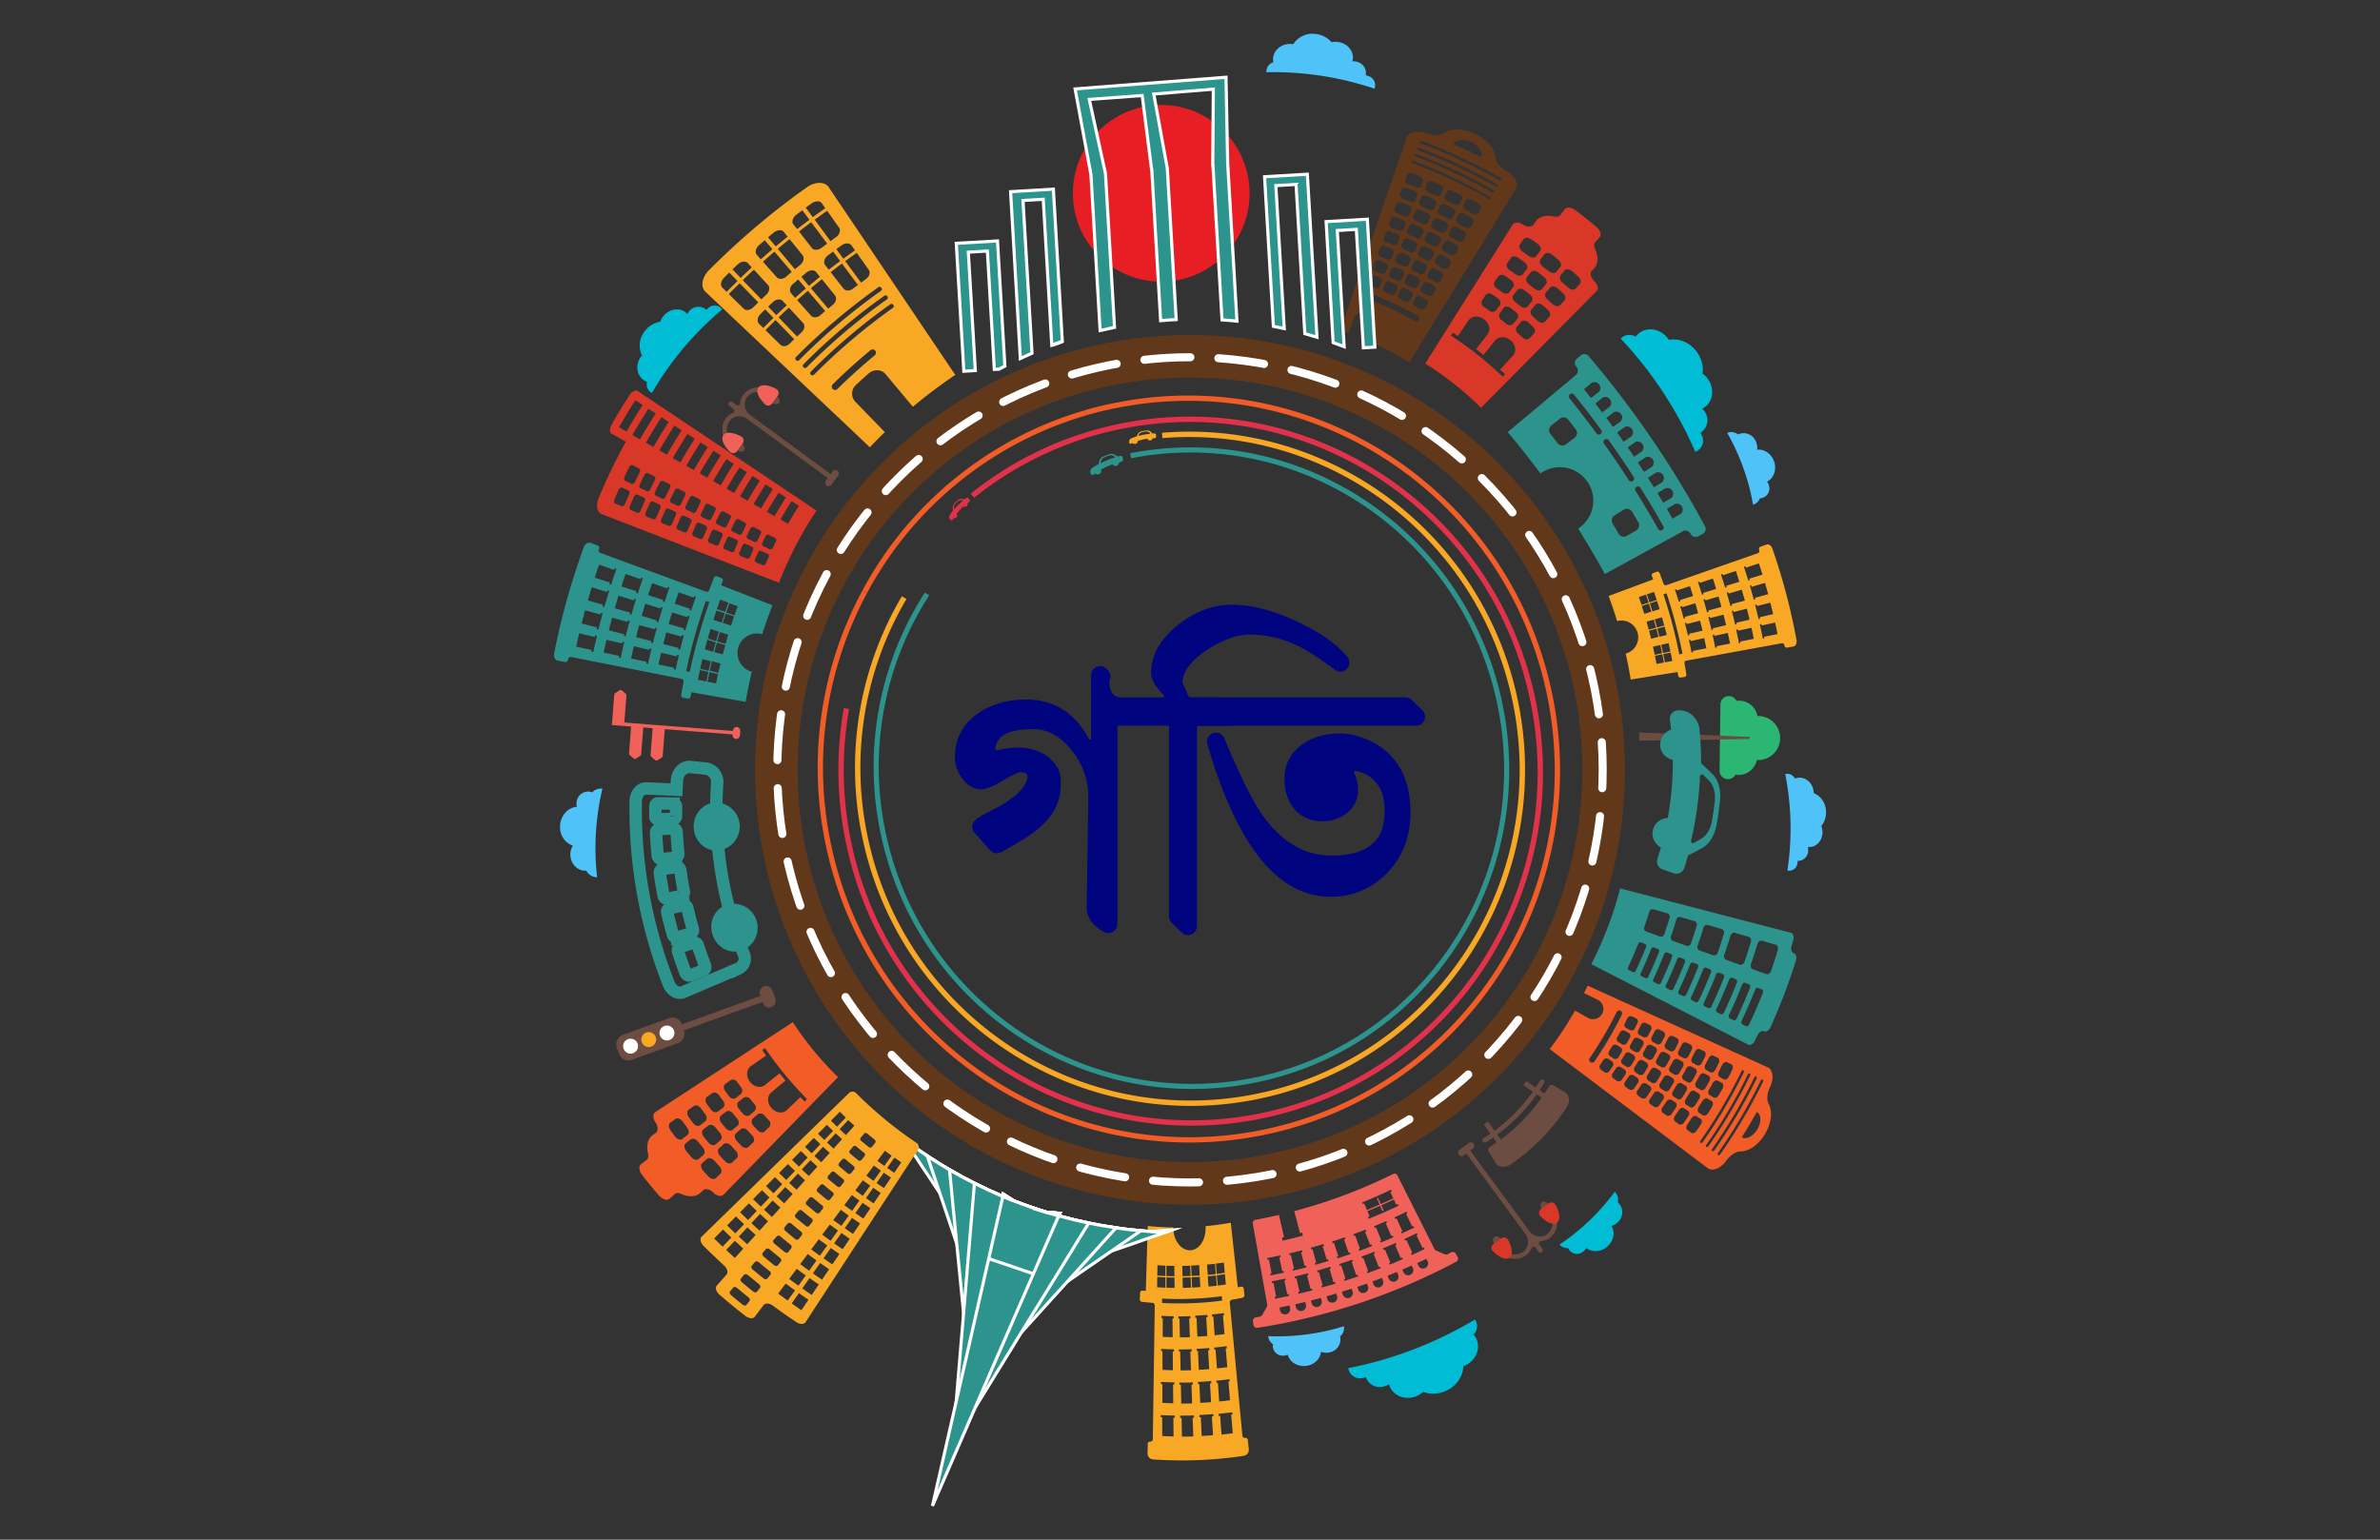 <svg id="Layer_1" data-name="Layer 1" xmlns="http://www.w3.org/2000/svg" viewBox="0 0 1224 792">
    <rect x="0" y="0" width="1224" height="792" fill="#333333" stroke="none"/>
    <defs>
        <style>
            .cls-1{fill:#00047e;stroke:#00047e;stroke-width:4.03px;}.cls-1,.cls-24{stroke-linecap:round;stroke-linejoin:round;}.cls-2{fill:#f06159;}.cls-3{fill:#f9a825;}.cls-4{fill:#f15c27;}.cls-5{fill:#6d4c41;}.cls-6{fill:#fff;}.cls-15,.cls-17,.cls-19,.cls-22,.cls-23,.cls-24,.cls-25,.cls-26,.cls-27,.cls-7{fill:none;}.cls-7{stroke:#6c4b40;stroke-width:2.63px;}.cls-15,.cls-16,.cls-17,.cls-18,.cls-19,.cls-21,.cls-22,.cls-23,.cls-25,.cls-26,.cls-27,.cls-7{stroke-miterlimit:10;}.cls-16,.cls-18,.cls-21,.cls-8{fill:#2d948d;}.cls-9{fill:#d93728;}.cls-10{fill:#62381b;}.cls-11{fill:#2bb673;}.cls-12{fill:#6c4b40;}.cls-13{fill:#00bcd4;}.cls-14{fill:#4fc3f7;}.cls-15,.cls-27{stroke:#2d948d;}.cls-15{stroke-width:6.38px;}.cls-16,.cls-17,.cls-18,.cls-19,.cls-21,.cls-24{stroke:#fff;}.cls-16,.cls-17{stroke-width:1.61px;}.cls-18,.cls-19{stroke-width:1.75px;}.cls-20{fill:#e81e25;}.cls-21{stroke-width:1.77px;}.cls-22{stroke:#f15c27;stroke-width:2.73px;}.cls-23{stroke:#62381b;stroke-width:21.89px;}.cls-24{stroke-width:4.14px;stroke-dasharray:23.69
            14.42;}.cls-25{stroke:#e2324b;stroke-width:2.75px;}.cls-26{stroke:#f9a825;stroke-width:2.77px;}.cls-27{stroke-width:2.63px;}.cls-28{fill:#e2324b;}
        </style>
    </defs>
    <title>V4</title>
    <path class="cls-1"
          d="M584.85,371.09h-9.57a2.62,2.62,0,0,0-2.62,2.62v101.6a2.62,2.62,0,0,1-3.77,2.35,16.59,16.59,0,0,1-4.49-3.15,10.72,10.72,0,0,1-3.52-8l.83-55.79a39.93,39.93,0,0,0-7.85-24.58c-5.93-8-13.4-13.06-22.08-13.06-8.92,0-18,1.22-21,8.37-1.74,4.11-1.26,7.43,3.65,6.23a40.89,40.89,0,0,1,9.68-1.13c5.24,0,12,2.28,15.1,5.64,3.56,3.86,4.7,5.77,4.27,13-1,15.63-14.53,22.9-28.74,31-1.34.76-2.85,1.12-3.88,0L502.74,427a2.6,2.6,0,0,1,.22-3.69c3.37-2.95,13.42-6.73,18-10.69,7-4.69,9.51-10.48,9.51-12.83q0-4.55-5.58-4.54c-1.65,0-4.93,1.44-9.81,4.34S506.75,404,504.68,404q-4.76,0-8.16-4.76a16.49,16.49,0,0,1-3.41-9.71q0-13.22,10.95-20.87,9.92-6.81,23.56-6.82,20.46,0,30.63,19.25a2.61,2.61,0,0,0,4.91-1.25V347.3a2.61,2.61,0,0,1,4.43-1.88l.66.64a2.62,2.62,0,0,1,.71,2.55l-.33,1.25a2.71,2.71,0,0,0-.1.75q.16,10.35,9.3,10.36h2a2.66,2.66,0,0,1,1.83.74l5,4.9A2.61,2.61,0,0,1,584.85,371.09Z"/>
    <path class="cls-1"
          d="M691.37,339.22a2.62,2.62,0,0,1-3.61,3.74,170.65,170.65,0,0,0-15.92-10.71,59.34,59.34,0,0,0-28.93-7.86q-10.53,0-22.93,8.06-13.85,9.1-13.85,18.81,0,.38,3.43,8a2.64,2.64,0,0,0,2.39,1.54h16a2.61,2.61,0,0,1,1.85.77l5.31,5.3a2.62,2.62,0,0,1-1.85,4.47h-17.1a2.61,2.61,0,0,0-2.62,2.61V476.35a2.61,2.61,0,0,1-4.44,1.87l-5.1-5a2.59,2.59,0,0,1-.79-1.87V373.91a2.61,2.61,0,0,0-2.62-2.61H573.14a2.57,2.57,0,0,1-1.86-.79l-5.21-5.3a2.62,2.62,0,0,1,1.87-4.45H598.1a2.61,2.61,0,0,0,1.88-4.42q-6-6.45-6-10,0-13,13.43-23.56,12.4-9.71,26-9.71,16.53,0,37,10.54Q684.7,330.91,691.37,339.22Z"/>
    <path class="cls-1"
          d="M728.27,371.26H616.84a2.63,2.63,0,0,1-1.87-.79l-5.2-5.31a2.61,2.61,0,0,1,1.87-4.44H722.75a2.62,2.62,0,0,1,1.82.73l5.51,5.31A2.61,2.61,0,0,1,728.27,371.26Zm-4.89,46.56c0,13.5-4.81,23.83-13.21,31.54a37.49,37.49,0,0,1-26,9.92q-38.79,0-61.32-77a2.62,2.62,0,0,1,3.51-3.17h0a2.66,2.66,0,0,1,1.41,1.41q12.51,29.76,19.83,39.91,15.5,21.7,37.19,21.7,25,0,28.73-18.18a35.15,35.15,0,0,0,.61-6.82q0-15.92-12.19-21.28a15.23,15.23,0,0,0-4.89-1.26,2.62,2.62,0,0,0-2.52,3.75,17.5,17.5,0,0,1,1.84,8.46,12.55,12.55,0,0,1-5,9.91,17.58,17.58,0,0,1-11.16,3.72q-8.06,0-12.71-5.26t-4.86-13.54q-.4-10.74,8.06-16.94,7.44-5.37,18.39-5.38a28.41,28.41,0,0,1,7.65,1C714.09,385.17,723.38,397.85,723.38,417.82Z"/>
    <path class="cls-2"
          d="M646.84,683a323.58,323.58,0,0,0,101.89-33.88,1.81,1.81,0,0,0,1-2.34l-1.11-2a1.79,1.79,0,0,0-2.45-.51l-1.51.8a2,2,0,0,1-1.71.11c-1.5-.63-3-1.27-4.46-1.92a1.47,1.47,0,0,1-.72-.67l-19.12-38a1.62,1.62,0,0,0-2.17-.71A268.19,268.19,0,0,1,665.59,623q1.5,5.67,3,11.33l1.07-.28.42,1.58q-5.18,1.38-10.39,2.57c-.12-.53-.25-1.06-.37-1.59l1.08-.25q-1.32-5.7-2.65-11.41-6,1.39-12.14,2.52a1.63,1.63,0,0,0-1.32,1.87q3.72,20.92,7.43,41.85a1.52,1.52,0,0,1-.18,1c-.79,1.4-1.6,2.81-2.41,4.21a2.06,2.06,0,0,1-1.44.93l-1.69.27a1.79,1.79,0,0,0-1.66,1.87c.11.77.23,1.54.34,2.31A1.8,1.8,0,0,0,646.84,683Zm16.69-9.63a2.66,2.66,0,0,1-5.14,1.05l-.33-1.67a.19.19,0,0,1,.16-.2c1.58-.31,3.15-.64,4.72-1a.18.18,0,0,1,.23.12Zm24.21-6.2a2.65,2.65,0,0,1-5,1.46c-.15-.55-.31-1.1-.46-1.65a.18.18,0,0,1,.14-.21c1.54-.44,3.08-.88,4.62-1.34a.2.2,0,0,1,.24.1Zm23.64-8.08a2.65,2.65,0,0,1-4.89,1.85l-.59-1.61a.19.19,0,0,1,.13-.22q2.25-.82,4.5-1.7a.19.19,0,0,1,.24.09Zm15.39-6.41a2.65,2.65,0,0,1-4.79,2.1c-.23-.52-.45-1-.68-1.57a.19.19,0,0,1,.11-.23c1.48-.63,3-1.28,4.41-1.93a.18.18,0,0,1,.25.07ZM711.59,643c-.11-.28-.23-.57-.35-.85q3.3-1.35,6.57-2.78c.13.28.25.56.37.84l-.68.3,2.88,6.63.7-.31c.12.28.24.57.37.85-2.25,1-4.5,1.93-6.77,2.86-.12-.28-.23-.57-.35-.85l.7-.29-2.75-6.68ZM707,631.64l-.35-.85q3.17-1.29,6.3-2.67c.13.28.25.56.37.85l-.65.28,2.88,6.63.67-.29.37.84c-2.16.94-4.32,1.86-6.5,2.75l-.35-.85.67-.28-2.75-6.68Zm27.38,17.56a2.66,2.66,0,0,1-4.74,2.23l-.72-1.56a.18.18,0,0,1,.11-.23c1.46-.67,2.91-1.36,4.36-2a.18.18,0,0,1,.25.06Zm-5.25-14.07-.67.32q1.58,3.25,3.14,6.51l.69-.33c.13.28.27.55.4.83-2.21,1.07-4.42,2.12-6.65,3.13l-.39-.83.69-.32-3-6.57-.68.31-.38-.84c2.16-1,4.32-2,6.46-3C728.82,634.58,729,634.85,729.09,635.13Zm-5.34-11-.64.31c1,2.17,2.09,4.34,3.14,6.5l.66-.31c.13.27.27.55.4.83-2.12,1-4.25,2-6.39,3-.13-.28-.26-.56-.38-.84l.66-.31c-1-2.18-2-4.37-3-6.56l-.65.3c-.12-.28-.25-.56-.38-.84,2.08-1,4.14-1.92,6.2-2.92C723.48,623.58,723.62,623.86,723.75,624.14Zm-23.28-5.59q7.53-3.06,14.88-6.55c.14.28.27.56.4.83l-.76.36,1.54,3.27c-2.14,1-4.28,2-6.44,2.93-.48-1.1-1-2.19-1.45-3.29l-.61.26,1.44,3.31q-3.24,1.41-6.51,2.75l-1.36-3.33-.78.31Zm3.06,7.55.8-.33c-.37-.91-.75-1.83-1.12-2.75,2.18-.89,4.36-1.82,6.52-2.76l1.2,2.72.62-.27-1.2-2.73q3.24-1.43,6.45-2.94c.43.9.85,1.79,1.27,2.69l.78-.37c.14.28.27.55.4.83q-7.59,3.62-15.37,6.76Zm10.11,30.3a.18.18,0,0,1,.12-.22c1.49-.6,3-1.2,4.46-1.82a.18.18,0,0,1,.24.08l.66,1.58a2.65,2.65,0,0,1-4.85,2Zm-14.95-13.82.69-.25-2.49-6.78-.67.24-.31-.86q3.21-1.17,6.4-2.42l.33.86-.66.26,2.61,6.74.68-.27c.11.29.23.57.34.86q-3.29,1.29-6.6,2.49Zm4.18,11.49.71-.26c-.83-2.26-1.65-4.52-2.48-6.79l-.7.26-.31-.87q3.35-1.21,6.67-2.51l.33.85-.69.27c.87,2.25,1.74,4.49,2.62,6.74l.7-.28c.11.29.23.58.34.86-2.28.89-4.57,1.76-6.87,2.59Zm.13,6.34c.19.54.38,1.08.58,1.61a2.65,2.65,0,0,1-4.94,1.72l-.55-1.62a.18.18,0,0,1,.13-.22q2.28-.76,4.54-1.58A.19.19,0,0,1,703,660.41Zm-15.47-14,.69-.23c-.74-2.29-1.47-4.58-2.21-6.87l-.68.21c-.09-.29-.19-.58-.28-.87q3.26-1,6.49-2.16l.3.87-.67.23,2.34,6.83.69-.23.3.87q-3.33,1.16-6.69,2.22C687.72,647,687.62,646.69,687.53,646.4ZM691.25,658l.72-.23-2.22-6.88-.7.22c-.09-.29-.19-.58-.28-.87,2.26-.73,4.52-1.48,6.76-2.25l.3.87-.7.24c.78,2.28,1.57,4.56,2.35,6.83l.71-.24c.11.29.21.58.31.87q-3.48,1.2-7,2.32C691.44,658.62,691.34,658.33,691.25,658Zm-1,6.63a.18.18,0,0,1,.13-.22c1.53-.47,3.06-1,4.59-1.45a.17.17,0,0,1,.23.09l.53,1.63a2.65,2.65,0,0,1-5,1.58C690.54,665.76,690.37,665.21,690.21,664.67Zm-14-14.91.7-.19q-1-3.48-1.94-7l-.68.19c-.08-.3-.17-.59-.25-.89q3.3-.92,6.57-1.9l.27.88-.68.21,2.07,6.92.7-.21.26.88c-2.25.68-4.51,1.34-6.77,2C676.39,650.36,676.3,650.06,676.22,649.76Zm3.26,11.78.73-.2q-1-3.48-1.94-7l-.72.2-.24-.89q3.44-.95,6.84-2l.27.88-.71.22,2.07,6.92.73-.22.27.88q-3.53,1.07-7.06,2Zm-.43,6.18a.17.17,0,0,1,.23.11l.45,1.65a2.65,2.65,0,0,1-5.06,1.32l-.42-1.66a.17.17,0,0,1,.15-.2C676,668.54,677.5,668.14,679.05,667.72Zm-14.27-15,.71-.17c-.55-2.34-1.11-4.69-1.66-7l-.69.16-.21-.89q3.33-.78,6.64-1.64l.23.89-.69.18,1.8,7,.71-.18.23.89q-3.42.89-6.86,1.69Zm2.79,11.9.74-.17c-.56-2.35-1.11-4.69-1.67-7l-.72.17-.21-.89c2.32-.55,4.63-1.11,6.93-1.71l.23.89-.72.19,1.8,7,.73-.19.23.89q-3.55.91-7.13,1.76Zm-1.39,6.49a.19.19,0,0,1,.16-.21c1.56-.35,3.13-.72,4.69-1.09a.17.17,0,0,1,.22.11c.14.56.27,1.11.41,1.67a2.65,2.65,0,0,1-5.1,1.18C666.43,672.18,666.31,671.62,666.18,671.07Zm-12.95-15.93.71-.14-1.38-7.09-.7.14-.17-.91q3.36-.64,6.71-1.37l.2.9-.7.15c.5,2.35,1,4.71,1.51,7.06l.72-.15.19.9c-2.3.5-4.6,1-6.92,1.42C653.34,655.74,653.29,655.44,653.23,655.14Zm2.31,12,.74-.14-1.38-7.09-.73.14c-.06-.3-.12-.61-.17-.91,2.33-.45,4.67-.92,7-1.43l.2.9-.73.16c.51,2.35,1,4.71,1.52,7.06l.74-.16.2.9q-3.6.78-7.21,1.48C655.65,667.75,655.59,667.44,655.54,667.14Z"/>
    <path class="cls-3"
          d="M415,96.32A384.85,384.85,0,0,0,364.6,139c-3.62,3.64-4.41,8.61-1.88,11l84.63,80.07c2.51-2.65,5.08-5.26,7.7-7.8l-15.3-15.74a6.1,6.1,0,0,1,.63-8.69q3.11-2.9,6.31-5.7c2.71-2.37,6.63-2.22,8.7.27l14.09,16.83a264.07,264.07,0,0,1,21.8-16.4q-32.56-48.3-65.12-96.61C424.22,93.37,419.2,93.34,415,96.32Zm7.65,8.25,1.78,2.52q-3.24,2.28-6.42,4.62c-1.2-1.63-2.4-3.27-3.61-4.9,1-.74,2-1.46,3-2.19C419.35,103.22,421.71,103.21,422.66,104.57Zm16,43.94c-1.66,1.26-3.82,1.24-4.84-.06L427.2,140c1.92-1.49,3.85-3,5.8-4.42l8.21,11C440.35,147.21,439.48,147.86,438.63,148.51Zm-12.41-9.77-1.89-2.44c-1-1.3-.43-3.47,1.34-4.82.91-.7,1.83-1.39,2.75-2.07l3.64,4.88Q429.12,136.48,426.22,138.74Zm-3.64-11.31c-1.79,1.36-4.06,1.42-5.08.11l-6.59-8.46c2.07-1.61,4.15-3.2,6.26-4.77l8.2,11Zm7.54.72c.93-.69,1.85-1.36,2.79-2,1.8-1.31,4-1.24,5,.12l1.78,2.52q-3,2.12-6,4.29C432.53,131.41,431.32,129.78,430.12,128.15Zm-.19-6.17c-.95.68-1.89,1.37-2.83,2.06L419,113q3.17-2.33,6.39-4.59l6.17,8.77C432.47,118.52,431.75,120.67,429.93,122Zm-20.31-11.59,3-2.23,3.64,4.88c-2.11,1.58-4.21,3.18-6.28,4.79L408,115.4C407,114.1,407.72,111.84,409.62,110.39Zm.34,44q2.73-2.43,5.5-4.8L424.37,160c-.82.7-1.64,1.4-2.45,2.11-1.57,1.36-3.72,1.49-4.83.25Zm11.72-12c-1.9,1.53-3.79,3.09-5.66,4.66l-3.92-4.66,2.64-2.2c1.72-1.42,4-1.5,5-.2Zm-17.15-.22c-1.7,1.47-3.95,1.68-5.06.45l-7.13-8c2-1.75,3.93-3.47,5.93-5.17l8.91,10.45C406.29,140.59,405.41,141.35,404.53,142.12Zm3.34,3.84,2.61-2.25c1.32,1.55,2.64,3.09,3.95,4.64-1.86,1.58-3.7,3.19-5.53,4.81l-2-2.3C405.75,149.62,406.2,147.42,407.87,146Zm9.17,2.25c1.86-1.57,3.74-3.11,5.64-4.64l6.73,8.35c1,1.29.57,3.4-1,4.72l-2.48,2.07Zm-4.27-16.92c1,1.3.46,3.49-1.27,4.92-.9.74-1.79,1.49-2.68,2.24L400,128q3-2.53,6.07-5Q409.4,127.13,412.77,131.29Zm-9.66-12,1.94,2.4c-2.05,1.65-4.09,3.33-6.1,5L395,122.08c.94-.8,1.89-1.59,2.84-2.37C399.72,118.18,402.07,118,403.11,119.31ZM390.48,126l2.81-2.42,3.95,4.63c-2,1.71-4,3.44-5.95,5.19-.69-.76-1.37-1.53-2.05-2.3C388.13,129.83,388.68,127.54,390.48,126Zm-5.91,9.32L395,146.62c1.12,1.22.69,3.45-.95,5L391.52,154l-9.52-9.9q2.83-2.73,5.73-5.39l-1.07-1.17c-1.94,1.79-3.86,3.59-5.76,5.42-1.4-1.47-2.81-2.93-4.21-4.39l2.68-2.56C381.11,134.39,383.45,134.07,384.57,135.29Zm14.7,26.79q-2.11-2.19-4.22-4.39c.82-.79,1.66-1.59,2.49-2.37,1.62-1.53,3.86-1.76,5-.53L413,166.11c1.12,1.22.78,3.36-.73,4.78l-2.34,2.23-9.52-9.9q2.64-2.52,5.32-5l-1.07-1.17Q401.91,159.54,399.27,162.08Zm-27.78-14.14c-1.19-1.16-.79-3.49.91-5.17.88-.87,1.76-1.74,2.65-2.6,1.41,1.46,2.83,2.91,4.24,4.36-1.89,1.84-3.75,3.7-5.6,5.58l1.12,1.11c1.84-1.87,3.71-3.72,5.59-5.55l9.57,9.84c-.84.81-1.67,1.63-2.49,2.45-1.6,1.59-3.84,1.95-5,.79Zm18.88,18.6c-1.19-1.16-.89-3.39.69-5l2.46-2.42,4.25,4.37c-1.76,1.7-3.49,3.43-5.21,5.17l1.13,1.11q2.56-2.59,5.18-5.15,4.78,4.92,9.58,9.85c-.78.75-1.55,1.5-2.31,2.26-1.48,1.47-3.62,1.73-4.81.57Zm59.79,13.84a1.76,1.76,0,0,1-.39,2.45q-9.87,8.16-19,17.15a1.78,1.78,0,0,1-2.49.14l-.08-.08a1.76,1.76,0,0,1,.18-2.49q9.22-9.09,19.21-17.35a1.77,1.77,0,0,1,2.5.09ZM459,158.52a310.08,310.08,0,0,0-40.22,34.09,1.27,1.27,0,0,1-1.77.16,1.25,1.25,0,0,1,.15-1.77,310.89,310.89,0,0,1,40.51-34.34,1.16,1.16,0,1,1,1.33,1.86Zm-3.1-4.36A314.92,314.92,0,0,0,415,188.84a1.29,1.29,0,0,1-1.79.18,1.28,1.28,0,0,1,.16-1.79,317.22,317.22,0,0,1,41.21-34.94,1.17,1.17,0,1,1,1.33,1.87Zm-3.1-4.36a319.73,319.73,0,0,0-41.61,35.27,1.17,1.17,0,1,1-1.62-1.62,322.2,322.2,0,0,1,41.91-35.52,1.17,1.17,0,1,1,1.32,1.87Zm-7.36-6.32-2.61,1.9-8.14-11.06q2.94-2.16,5.93-4.27l6.17,8.78C447.72,140.19,447.11,142.26,445.42,143.48Z"/>
    <path class="cls-4"
          d="M337.1,577.34h0c1.4,2.06,1.49,4.47.16,5.41l-1.5,1.06c-2.6,1.82-3.46,5.5-2.49,9.64.32,1.39.1,2.59-.7,3.19l-2.91,2.2c-1.31,1-1.05,3.52.62,5.65q4.19,5.34,8.62,10.48c1.77,2,4.22,2.78,5.43,1.69l2.72-2.44c.74-.66,2-.65,3.26-.07,3.88,1.74,7.65,1.6,9.95-.6l1.32-1.26c1.18-1.13,3.53-.58,5.28,1.19h0c1.75,1.77,4.13,2.23,5.26,1.06L431,554.05a166,166,0,0,1-23.27-28.26L337.07,572C335.71,572.86,335.7,575.28,337.1,577.34Zm13.81,8.55c-1,.75-2.66.17-3.76-1.3q-1.17-1.55-2.31-3.12c-1.08-1.49-1.12-3.28-.13-4l2.69-1.89c1-.7,2.64-.1,3.68,1.34.74,1,1.48,2,2.24,3,1.06,1.42,1.16,3.16.19,3.91Zm9.16-7.06c-1,.75-2.62.23-3.67-1.17-.74-1-1.47-2-2.2-3-1-1.42-1-3.15,0-3.85l2.69-1.9c1-.7,2.6-.15,3.59,1.22.7,1,1.41,1.93,2.13,2.89,1,1.35,1.07,3,.1,3.78Zm9.16-7.06c-1,.75-2.58.29-3.58-1-.7-.94-1.4-1.88-2.09-2.83-1-1.35-.95-3,.05-3.73l2.69-1.9c1-.7,2.56-.2,3.5,1.1.67.92,1.34,1.83,2,2.74,1,1.28,1,2.92,0,3.67Zm9.16-7c-1,.74-2.54.33-3.48-.93-.67-.89-1.34-1.79-2-2.69-.93-1.29-.86-2.9.14-3.6l2.69-1.9a2.56,2.56,0,0,1,3.41,1c.63.87,1.27,1.73,1.91,2.59a2.56,2.56,0,0,1-.08,3.55Zm-19.12,31.44c-.92.8-2.65.32-3.82-1.09-.83-1-1.66-2-2.47-3-1.16-1.42-1.3-3.2-.34-4l2.58-2c1-.76,2.63-.24,3.75,1.14.79,1,1.58,1.94,2.39,2.9,1.14,1.37,1.33,3.1.4,3.9Zm8.77-7.53c-.92.79-2.6.37-3.72-1-.8-.95-1.58-1.9-2.36-2.86-1.1-1.36-1.2-3.09-.24-3.84l2.58-2c1-.75,2.59-.28,3.65,1,.75.93,1.51,1.85,2.28,2.77,1.08,1.29,1.23,3,.3,3.77Zm8.77-7.54c-.92.8-2.56.42-3.63-.86-.75-.9-1.5-1.81-2.24-2.72-1-1.29-1.1-3-.14-3.72l2.58-2c1-.75,2.54-.34,3.55.91.72.88,1.44,1.76,2.17,2.63,1,1.23,1.13,2.86.2,3.66Zm8.77-7.54c-.92.8-2.51.48-3.53-.74-.71-.85-1.42-1.71-2.12-2.58-1-1.23-1-2.85-.05-3.6l2.58-2a2.57,2.57,0,0,1,3.46.79c.67.83,1.36,1.66,2.05,2.49a2.55,2.55,0,0,1,.1,3.54ZM368.17,606c-.88.84-2.62.46-3.88-.89-.88-1-1.75-1.9-2.62-2.86-1.23-1.36-1.47-3.14-.55-3.94l2.47-2.17c.92-.8,2.61-.37,3.8.94.84.93,1.69,1.86,2.54,2.78,1.21,1.29,1.5,3,.62,3.86Zm8.36-8c-.88.85-2.58.51-3.78-.77-.84-.9-1.67-1.81-2.5-2.73-1.17-1.3-1.37-3-.45-3.82l2.47-2.18c.92-.8,2.57-.42,3.7.83.8.89,1.61,1.77,2.42,2.64,1.16,1.24,1.39,2.91.51,3.76Zm8.35-8c-.88.85-2.53.56-3.67-.66-.8-.86-1.59-1.73-2.38-2.6-1.12-1.24-1.26-2.91-.34-3.71l2.47-2.17c.92-.81,2.52-.48,3.59.71.76.84,1.53,1.68,2.3,2.51,1.1,1.18,1.29,2.8.41,3.65Zm8.36-8c-.88.84-2.49.6-3.57-.56-.76-.81-1.51-1.63-2.26-2.46-1.06-1.18-1.16-2.79-.24-3.6l2.47-2.17a2.56,2.56,0,0,1,3.49.6c.73.8,1.45,1.59,2.19,2.38a2.56,2.56,0,0,1,.29,3.53Zm.2-42.9a185.73,185.73,0,0,0,21.61,26.28l-1.24,1.23c-.73-.73-1.45-1.48-2.17-2.22L404.7,571c-2,2-5.61,1.54-7.92-1h0c-2.31-2.57-2.35-6.17-.18-8l7.33-6.21c-1-1.21-2-2.44-3-3.67l-7.49,6c-2.19,1.78-5.72,1.05-7.79-1.7s-1.81-6.35.5-8L394,543c-.67-1-1.33-1.9-2-2.86Z"/>
    <rect class="cls-5" x="327.65" y="516.77" width="13.64" height="35.38" rx="4.79"
          transform="translate(-54.65 1030.54) rotate(-109.85)"/>
    <rect class="cls-5" x="356.23" y="483.44" width="3.28" height="85.14"
          transform="translate(-15.34 1041.24) rotate(-109.85)"/>
    <rect class="cls-5" x="389.1" y="509.35" width="11.35" height="6.66" rx="3.22"
          transform="translate(46.63 1058.1) rotate(-109.85)"/>
    <path class="cls-6" d="M323,534.53a3.83,3.83,0,1,1-2.3,4.9A3.83,3.83,0,0,1,323,534.53Z"/>
    <path class="cls-3" d="M332.34,531.15a3.83,3.83,0,1,1-2.3,4.9A3.82,3.82,0,0,1,332.34,531.15Z"/>
    <path class="cls-6" d="M341.7,527.77a3.83,3.83,0,1,1-2.3,4.9A3.84,3.84,0,0,1,341.7,527.77Z"/>
    <path class="cls-7" d="M802.93,570l-18.74-12.83"/>
    <path class="cls-7" d="M775.83,593.92q-5.82-8.14-11.66-16.28"/>
    <path class="cls-5"
          d="M766.16,590a93.7,93.7,0,0,0,30.41-31.07,1.57,1.57,0,0,1,2.06-.7l6.16,3.55c2.36,1.33,2.83,5,.84,8a107,107,0,0,1-28.47,29.08c-3,2.05-6.6,1.66-8-.67-1.23-2-2.46-4-3.68-6.08A1.55,1.55,0,0,1,766.16,590Z"/>
    <path class="cls-5"
          d="M764.33,587.52a90.76,90.76,0,0,0,29.74-30.38,1.26,1.26,0,0,0-.37-1.76h0a1.26,1.26,0,0,0-1.7.52,88.4,88.4,0,0,1-29,29.57,1.28,1.28,0,0,0-.49,1.72h0A1.27,1.27,0,0,0,764.33,587.52Z"/>
    <rect class="cls-2" x="346.76" y="341.63" width="1.78" height="66.03"
          transform="translate(-52.79 692.24) rotate(-85.56)"/>
    <rect class="cls-2" x="375.64" y="375.21" width="6.17" height="3.7" rx="1.79"
          transform="translate(-26.53 725.44) rotate(-85.56)"/>
    <path class="cls-2"
          d="M322.16,357.84l-1.06,13.53a1.1,1.1,0,0,1-1.19,1l-4.06-.31a1.12,1.12,0,0,1-1-1.2l1.05-13.53a1.15,1.15,0,0,1,.51-.85l2.15-1.37a1.1,1.1,0,0,1,1.33.1l1.92,1.69A1.13,1.13,0,0,1,322.16,357.84Z"/>
    <path class="cls-2"
          d="M329.76,388l1.05-13.53a1.11,1.11,0,0,0-1-1.19l-4.06-.32a1.1,1.1,0,0,0-1.19,1l-1.05,13.53a1.1,1.1,0,0,0,.37.92l1.91,1.69a1.11,1.11,0,0,0,1.33.11l2.15-1.38A1.13,1.13,0,0,0,329.76,388Z"/>
    <path class="cls-2"
          d="M340.82,388.84l1.06-13.53a1.11,1.11,0,0,0-1-1.19l-4.06-.32a1.1,1.1,0,0,0-1.19,1l-1.06,13.53a1.13,1.13,0,0,0,.37.92l1.91,1.69a1.13,1.13,0,0,0,1.34.11l2.15-1.38A1.09,1.09,0,0,0,340.82,388.84Z"/>
    <path class="cls-8"
          d="M902.41,535.51c.52-1,1-2.08,1.54-3.12.77-1.59,2.21-2.37,3.3-1.9s2.51-.43,3.24-2A286.12,286.12,0,0,0,923.62,494c.53-1.71,0-3.28-1.15-3.65s-1.58-2-1.11-3.63c.31-1.1.62-2.21.92-3.31.46-1.69-.1-3.31-1.24-3.6L833.23,457h0a189.24,189.24,0,0,1-14.85,38.95l80.71,41.43C900.14,537.91,901.63,537.08,902.41,535.51Zm-55.78-56.34a1.77,1.77,0,0,1-1-2.29Q847,473,848.21,469a1.78,1.78,0,0,1,2.12-1.29l7.3,2.13a1.79,1.79,0,0,1,1,2.31c-.42,1.4-.85,2.79-1.3,4.18s-.91,2.77-1.38,4.15a1.81,1.81,0,0,1-2.22,1.26ZM860.29,484a1.85,1.85,0,0,1-.93-2.41q1.46-4.2,2.73-8.46a1.85,1.85,0,0,1,2.17-1.41l7.29,2.12a1.87,1.87,0,0,1,1,2.44c-.45,1.49-.91,3-1.39,4.45s-1,3-1.47,4.43a1.88,1.88,0,0,1-2.26,1.38ZM874,488.86a1.94,1.94,0,0,1-.89-2.53q1.54-4.47,2.91-9a1.93,1.93,0,0,1,2.2-1.53l7.29,2.12a2,2,0,0,1,1,2.56c-.48,1.59-1,3.16-1.48,4.74s-1,3.14-1.57,4.7a2,2,0,0,1-2.29,1.5Zm13.66,4.85a2,2,0,0,1-.84-2.65q1.63-4.76,3.09-9.57c.35-1.17,1.34-1.92,2.23-1.66l7.29,2.12c.89.26,1.32,1.46,1,2.69q-.75,2.5-1.56,5c-.53,1.66-1.09,3.32-1.66,5-.41,1.21-1.47,1.94-2.34,1.63Zm13.67,4.85c-.87-.31-1.22-1.55-.8-2.78q1.72-5,3.26-10.12c.37-1.24,1.39-2,2.27-1.78l7.29,2.12c.89.26,1.31,1.52.92,2.81q-.79,2.65-1.65,5.29c-.56,1.76-1.15,3.51-1.75,5.25-.44,1.28-1.51,2.06-2.38,1.74Zm-63.57.54a1.14,1.14,0,0,1-.47-1.53q2.81-6,5.23-12.1a1.14,1.14,0,0,1,1.43-.71l2.05.8a1.13,1.13,0,0,1,.56,1.51q-2.46,6.26-5.33,12.35a1.14,1.14,0,0,1-1.49.62Zm6.47,3.09a1.17,1.17,0,0,1-.44-1.57q2.89-6.17,5.4-12.52a1.16,1.16,0,0,1,1.45-.74l2,.79a1.17,1.17,0,0,1,.55,1.55q-2.55,6.48-5.52,12.77a1.15,1.15,0,0,1-1.5.66Zm6.48,3.09a1.18,1.18,0,0,1-.43-1.6q3-6.39,5.59-12.94a1.17,1.17,0,0,1,1.46-.78l2.05.79a1.19,1.19,0,0,1,.53,1.59c-1.75,4.45-3.66,8.85-5.69,13.19a1.21,1.21,0,0,1-1.53.7Zm6.48,3.09a1.22,1.22,0,0,1-.42-1.64q3.1-6.59,5.77-13.35a1.21,1.21,0,0,1,1.48-.82l2,.79a1.22,1.22,0,0,1,.52,1.63q-2.73,6.88-5.88,13.6a1.22,1.22,0,0,1-1.54.74Zm6.47,3.09a1.24,1.24,0,0,1-.39-1.68q3.19-6.78,5.95-13.77a1.25,1.25,0,0,1,1.49-.86l2.05.8a1.24,1.24,0,0,1,.5,1.66q-2.81,7.11-6.06,14a1.24,1.24,0,0,1-1.55.77Zm6.48,3.09a1.26,1.26,0,0,1-.38-1.71q3.3-7,6.13-14.19a1.28,1.28,0,0,1,1.51-.9l2,.8a1.28,1.28,0,0,1,.49,1.7q-2.89,7.32-6.24,14.44a1.27,1.27,0,0,1-1.58.81Zm6.48,3.1a1.3,1.3,0,0,1-.36-1.76q3.39-7.2,6.31-14.6a1.3,1.3,0,0,1,1.52-.94l2.05.8a1.29,1.29,0,0,1,.47,1.74q-3,7.51-6.42,14.86a1.29,1.29,0,0,1-1.59.84Zm6.47,3.09a1.34,1.34,0,0,1-.34-1.79q3.48-7.41,6.49-15c.3-.75,1-1.18,1.54-1l2,.8a1.33,1.33,0,0,1,.46,1.77q-3.06,7.74-6.6,15.28c-.35.75-1.08,1.14-1.61.88Zm6.48,3.09a1.36,1.36,0,0,1-.33-1.83q3.59-7.61,6.68-15.44c.3-.77,1-1.23,1.55-1l2.05.79a1.37,1.37,0,0,1,.44,1.82q-3.13,7.95-6.78,15.69c-.36.77-1.09,1.18-1.63.92Zm6.48,3.09c-.54-.26-.67-1.09-.31-1.86q3.67-7.83,6.85-15.86c.32-.8,1-1.27,1.57-1.05l2,.79c.55.22.75,1.05.43,1.86q-3.23,8.16-7,16.11c-.37.79-1.1,1.21-1.64,1Z"/>
    <path class="cls-9"
          d="M323.89,203.08q-5,7.6-9.42,15.49c-1.07,1.88-1,4,.24,4.6l7.15,4a295.6,295.6,0,0,0-14.05,29.2c-1.47,3.56-.7,7.2,1.62,8.08l91.21,35.32a191.22,191.22,0,0,1,10.83-23.21c1.77-3.2,3.62-6.36,5.57-9.45q1.43-2.26,2.91-4.48l-91.86-61.41C327,200.41,325.07,201.26,323.89,203.08Zm70.9,81.81a1.21,1.21,0,0,1,.55,1.6c-.52,1.17-1,2.35-1.54,3.53a1.2,1.2,0,0,1-1.55.68l-3.37-1.4a1.22,1.22,0,0,1-.58-1.62q.78-1.83,1.59-3.63a1.2,1.2,0,0,1,1.58-.67Zm-8-3.62a1.23,1.23,0,0,1,.53,1.65c-.54,1.22-1.08,2.45-1.6,3.68a1.25,1.25,0,0,1-1.58.74l-3.36-1.41a1.24,1.24,0,0,1-.56-1.67c.53-1.26,1.09-2.53,1.65-3.78a1.24,1.24,0,0,1,1.6-.72Zm-7.95-3.62a1.27,1.27,0,0,1,.52,1.7c-.57,1.27-1.13,2.55-1.68,3.83a1.27,1.27,0,0,1-1.59.79l-3.37-1.41a1.28,1.28,0,0,1-.54-1.72c.56-1.31,1.13-2.63,1.72-3.93a1.26,1.26,0,0,1,1.62-.77ZM371,274a1.31,1.31,0,0,1,.49,1.75q-.9,2-1.74,4a1.31,1.31,0,0,1-1.62.83l-3.37-1.41a1.31,1.31,0,0,1-.52-1.76c.59-1.37,1.18-2.74,1.79-4.1a1.31,1.31,0,0,1,1.65-.81ZM363,270.41a1.34,1.34,0,0,1,.47,1.8c-.62,1.37-1.22,2.75-1.81,4.14a1.34,1.34,0,0,1-1.64.88l-3.36-1.41a1.34,1.34,0,0,1-.5-1.81q.9-2.13,1.85-4.25a1.34,1.34,0,0,1,1.67-.86Zm-7.95-3.62a1.37,1.37,0,0,1,.45,1.85q-1,2.13-1.88,4.29a1.36,1.36,0,0,1-1.65.93l-3.37-1.41a1.38,1.38,0,0,1-.48-1.86q.94-2.2,1.92-4.4a1.38,1.38,0,0,1,1.69-.91Zm-7.94-3.62a1.42,1.42,0,0,1,.42,1.9q-1,2.21-1.94,4.44a1.41,1.41,0,0,1-1.68,1l-3.37-1.41a1.42,1.42,0,0,1-.46-1.91c.65-1.52,1.32-3,2-4.55a1.42,1.42,0,0,1,1.72-1Zm-7.95-3.62a1.45,1.45,0,0,1,.4,1.94q-1,2.29-2,4.6c-.35.82-1.1,1.28-1.7,1l-3.36-1.4a1.46,1.46,0,0,1-.44-2q1-2.36,2.05-4.7c.37-.83,1.15-1.28,1.74-1Zm-8-3.62a1.48,1.48,0,0,1,.38,2q-1.06,2.37-2.08,4.76c-.35.84-1.12,1.32-1.71,1.07l-3.37-1.4c-.6-.25-.78-1.15-.42-2q1-2.44,2.12-4.86c.39-.86,1.18-1.33,1.76-1.06Zm-7.95-3.62c.59.27.75,1.18.36,2q-1.1,2.44-2.14,4.91c-.37.87-1.15,1.37-1.74,1.13L316.37,259c-.59-.25-.77-1.17-.39-2.06q1.06-2.52,2.18-5c.4-.88,1.2-1.38,1.78-1.11Zm75.43,24.49a1.21,1.21,0,0,1,.49,1.63c-.58,1.15-1.14,2.3-1.7,3.45a1.2,1.2,0,0,1-1.58.61l-3.3-1.55a1.22,1.22,0,0,1-.51-1.64c.57-1.19,1.15-2.38,1.74-3.56a1.21,1.21,0,0,1,1.61-.59Zm-7.78-4a1.24,1.24,0,0,1,.46,1.68c-.6,1.19-1.19,2.39-1.76,3.6a1.24,1.24,0,0,1-1.61.66l-3.3-1.55a1.26,1.26,0,0,1-.49-1.69c.6-1.24,1.2-2.48,1.82-3.71a1.23,1.23,0,0,1,1.63-.64Zm-7.77-4a1.28,1.28,0,0,1,.43,1.73c-.62,1.24-1.24,2.49-1.84,3.75a1.28,1.28,0,0,1-1.63.71l-3.3-1.56a1.27,1.27,0,0,1-.46-1.73c.61-1.3,1.25-2.58,1.89-3.86a1.26,1.26,0,0,1,1.66-.69Zm-7.78-4a1.31,1.31,0,0,1,.41,1.77c-.65,1.3-1.29,2.6-1.92,3.91a1.29,1.29,0,0,1-1.65.75l-3.3-1.55a1.32,1.32,0,0,1-.44-1.79c.64-1.34,1.3-2.67,2-4a1.29,1.29,0,0,1,1.68-.74Zm-7.78-4a1.35,1.35,0,0,1,.39,1.82c-.68,1.34-1.34,2.7-2,4.05a1.34,1.34,0,0,1-1.68.81L361,266a1.34,1.34,0,0,1-.42-1.83q1-2.08,2-4.16a1.34,1.34,0,0,1,1.71-.78Zm-7.78-4a1.38,1.38,0,0,1,.36,1.87q-1.05,2.08-2.06,4.2a1.37,1.37,0,0,1-1.7.86l-3.3-1.56a1.38,1.38,0,0,1-.39-1.88q1-2.16,2.11-4.31a1.38,1.38,0,0,1,1.73-.83ZM352,253a1.41,1.41,0,0,1,.34,1.92c-.72,1.44-1.44,2.89-2.14,4.35a1.39,1.39,0,0,1-1.71.9l-3.31-1.55a1.42,1.42,0,0,1-.37-1.93c.72-1.5,1.45-3,2.19-4.46a1.41,1.41,0,0,1,1.75-.88Zm-7.78-4a1.44,1.44,0,0,1,.32,2q-1.12,2.25-2.21,4.51c-.38.79-1.16,1.22-1.74,1l-3.3-1.56a1.44,1.44,0,0,1-.35-2c.73-1.54,1.49-3.07,2.26-4.6.4-.81,1.2-1.23,1.77-.93Zm-7.77-4a1.49,1.49,0,0,1,.29,2q-1.17,2.32-2.29,4.66c-.39.82-1.18,1.27-1.76,1l-3.3-1.55c-.59-.28-.74-1.18-.33-2,.76-1.59,1.54-3.18,2.33-4.75.42-.84,1.23-1.28,1.81-1Zm-7.78-4c.57.3.69,1.22.26,2.06q-1.2,2.38-2.35,4.8c-.41.85-1.21,1.32-1.79,1l-3.3-1.56c-.58-.27-.72-1.2-.31-2.07q1.19-2.46,2.41-4.91c.43-.86,1.26-1.32,1.83-1Zm82.2,19.23q-2.92,4.53-5.61,9.22l-3.87-2.22q2.73-4.79,5.73-9.42Zm-6.7-4.33q-3,4.72-5.83,9.59l-3.88-2.21q2.85-5,6-9.8Zm-6.7-4.33q-3.17,4.91-6.05,10l-3.88-2.21q3-5.17,6.18-10.17Zm-6.7-4.33q-3.27,5.08-6.28,10.33-1.93-1.11-3.88-2.21,3.06-5.35,6.41-10.54Zm-6.7-4.32q-3.39,5.25-6.5,10.69l-3.88-2.21q3.17-5.55,6.63-10.91Zm-6.7-4.33q-3.51,5.44-6.73,11.06l-3.88-2.21q3.29-5.73,6.86-11.28Zm-6.7-4.33q-3.63,5.63-6.95,11.43l-3.88-2.21q3.38-5.93,7.08-11.65ZM364,230q-3.75,5.81-7.18,11.8l-3.87-2.21q3.48-6.1,7.3-12Zm-6.7-4.33q-3.85,6-7.4,12.17L346,235.63q3.6-6.28,7.53-12.38Zm-6.7-4.33q-4,6.18-7.62,12.55l-3.88-2.22q3.71-6.48,7.75-12.75Zm-6.7-4.32q-4.09,6.34-7.85,12.91l-3.88-2.22q3.81-6.66,8-13.12Zm-6.7-4.33Q333,219.21,329.12,226l-3.88-2.22q3.92-6.85,8.2-13.49Zm-6.7-4.33q-4.33,6.7-8.3,13.65l-3.88-2.22q4-7,8.43-13.86Z"/>
    <path class="cls-4"
          d="M887.74,597.1c2.07-2.92,5-4.81,7.43-4.8,4.09.06,9.22-3.34,12.58-9s3.89-11.79,1.89-15.36c-1.19-2.15-.92-5.6.66-8.82,2.13-4.33,1.54-8.89-1.17-10.1L816.46,507c-.59,1.3-1.19,2.59-1.81,3.87l7.23,3.5a5.29,5.29,0,0,1-4.88,9.38l-7-3.92A172.31,172.31,0,0,1,797,539.64l81.27,61.27C880.67,602.71,885,601.05,887.74,597.1Zm16-16.16c-2.17,3.65-5.78,5.44-7.95,4.06q4-6.39,7.72-13C905.79,573.25,906,577.28,903.77,580.94Zm-13.29-33.41c.8.38,1,1.66.38,2.85s-1.14,2.29-1.73,3.43-1.74,1.8-2.52,1.38L884.34,554c-.78-.41-.93-1.67-.34-2.83s1.14-2.23,1.7-3.35,1.67-1.79,2.47-1.41Zm-7-3.39c.8.39,1,1.64.42,2.79s-1.11,2.23-1.68,3.33-1.71,1.73-2.49,1.32l-2.27-1.19c-.79-.41-.94-1.65-.37-2.77s1.1-2.16,1.64-3.25,1.65-1.73,2.44-1.34Zm-7-3.38c.8.39,1,1.61.45,2.73s-1.08,2.15-1.63,3.22-1.67,1.67-2.46,1.26l-2.26-1.19c-.79-.42-1-1.62-.41-2.71s1.07-2.09,1.59-3.14,1.62-1.67,2.41-1.28Zm-7-3.38A1.94,1.94,0,0,1,870,540c-.51,1.05-1,2.09-1.57,3.12a1.94,1.94,0,0,1-2.43,1.19l-2.27-1.19a1.94,1.94,0,0,1-.43-2.64c.52-1,1-2,1.53-3a2,2,0,0,1,2.39-1.22ZM862.45,534a2,2,0,0,1,.54,2.73c-.47.95-1,1.89-1.43,2.82a2,2,0,0,1-2.51,1.19l-2.12-1.11a2,2,0,0,1-.5-2.71c.47-.91.93-1.83,1.39-2.75a2,2,0,0,1,2.47-1.21Zm-7-3.38a1.93,1.93,0,0,1,.57,2.66c-.45.91-.91,1.82-1.37,2.73a2,2,0,0,1-2.49,1.12L850.05,536a1.94,1.94,0,0,1-.52-2.64c.45-.88.89-1.76,1.33-2.65a1.94,1.94,0,0,1,2.44-1.14Zm-7-3.38a1.89,1.89,0,0,1,.61,2.59c-.44.88-.88,1.76-1.33,2.63a1.9,1.9,0,0,1-2.45,1.06l-2.12-1.12a1.88,1.88,0,0,1-.56-2.57l1.29-2.56a1.9,1.9,0,0,1,2.41-1.08Zm-7-3.39a1.85,1.85,0,0,1,.64,2.53c-.42.85-.85,1.69-1.28,2.53a1.83,1.83,0,0,1-2.41,1l-2.12-1.11a1.85,1.85,0,0,1-.6-2.51c.42-.82.84-1.64,1.24-2.46a1.86,1.86,0,0,1,2.38-1ZM817.62,544.2a191.66,191.66,0,0,0,13.74-23.45,1.49,1.49,0,1,1,2.66,1.31,196.93,196.93,0,0,1-13.95,23.82,1.49,1.49,0,1,1-2.45-1.68Zm61.44,12c-.59,1.09-1.2,2.17-1.81,3.25s-1.78,1.66-2.55,1.22l-2.21-1.29c-.77-.44-.88-1.68-.26-2.78s1.19-2.11,1.78-3.17,1.71-1.66,2.49-1.25l2.26,1.22C879.54,553.83,879.68,555.09,879.06,556.22Zm4.28-.34,2.26,1.21c.78.41.91,1.7.27,2.86s-1.24,2.24-1.87,3.36-1.82,1.72-2.58,1.27l-2.22-1.28c-.76-.45-.86-1.72-.22-2.84s1.23-2.18,1.83-3.28S882.56,555.46,883.34,555.88Zm-11.08-3.39c-.58,1-1.17,2.1-1.76,3.15s-1.75,1.6-2.51,1.15l-2.22-1.29a2,2,0,0,1-.29-2.71c.58-1,1.15-2,1.72-3.08a2,2,0,0,1,2.46-1.18l2.26,1.22C872.7,550.16,872.86,551.39,872.26,552.49Zm-6.81-3.74c-.56,1-1.13,2-1.7,3a2,2,0,0,1-2.48,1.09l-2.21-1.28a1.93,1.93,0,0,1-.33-2.65c.56-1,1.11-2,1.66-3a2,2,0,0,1,2.43-1.12l2.26,1.21A2,2,0,0,1,865.45,548.75Zm-6.86-3.63c-.51.92-1,1.84-1.54,2.75a2,2,0,0,1-2.57,1.09l-2.07-1.21A2,2,0,0,1,852,545c.51-.89,1-1.79,1.5-2.69a2,2,0,0,1,2.52-1.11l2.11,1.13A2,2,0,0,1,858.59,545.12Zm-6.81-3.74c-.49.89-1,1.78-1.48,2.66a1.94,1.94,0,0,1-2.53,1l-2.07-1.2a1.93,1.93,0,0,1-.42-2.66c.49-.86,1-1.73,1.45-2.6a1.93,1.93,0,0,1,2.48-1l2.11,1.13A2,2,0,0,1,851.78,541.38Zm-6.8-3.74c-.48.86-1,1.72-1.44,2.57a1.89,1.89,0,0,1-2.49.95L839,540a1.89,1.89,0,0,1-.45-2.59c.47-.83.93-1.67,1.39-2.5a1.89,1.89,0,0,1,2.45-1l2.11,1.13A1.9,1.9,0,0,1,845,537.64Zm-6.81-3.73c-.45.82-.91,1.65-1.38,2.47a1.86,1.86,0,0,1-2.45.89l-2.07-1.21a1.85,1.85,0,0,1-.5-2.53c.46-.79.9-1.6,1.35-2.4a1.84,1.84,0,0,1,2.41-.91c.7.38,1.4.76,2.11,1.13A1.86,1.86,0,0,1,838.17,533.91Zm35.67,31.38c-.64,1.07-1.29,2.12-2,3.18s-1.85,1.58-2.6,1.1l-2.16-1.37c-.74-.48-.8-1.72-.13-2.79s1.27-2.06,1.9-3.1,1.78-1.58,2.55-1.14l2.2,1.31C874.42,562.93,874.5,564.19,873.84,565.29Zm4.29-.16,2.21,1.3c.76.45.83,1.74.14,2.88s-1.33,2.18-2,3.27-1.88,1.64-2.63,1.17l-2.16-1.38c-.74-.48-.78-1.75-.1-2.85s1.32-2.12,2-3.19S877.37,564.68,878.13,565.13Zm-10.94-3.85c-.62,1-1.25,2.05-1.89,3.07s-1.81,1.53-2.55,1L860.59,564c-.75-.47-.82-1.69-.18-2.72s1.24-2,1.84-3a2,2,0,0,1,2.51-1.08l2.21,1.31C867.73,559,867.84,560.21,867.19,561.28Zm-6.64-4-1.83,3a1.94,1.94,0,0,1-2.52,1L854,559.85a1.93,1.93,0,0,1-.21-2.66c.6-1,1.19-1.93,1.78-2.91a1.94,1.94,0,0,1,2.47-1l2.21,1.3A2,2,0,0,1,860.55,557.27Zm-6.71-3.92c-.54.9-1.09,1.79-1.65,2.69a2,2,0,0,1-2.61,1l-2-1.29a2,2,0,0,1-.26-2.74c.54-.87,1.08-1.74,1.61-2.62a2,2,0,0,1,2.56-1l2.06,1.22A2,2,0,0,1,853.84,553.35Zm-6.64-4-1.6,2.6a1.94,1.94,0,0,1-2.57.91l-2-1.29a1.94,1.94,0,0,1-.31-2.68c.52-.84,1-1.68,1.55-2.53a2,2,0,0,1,2.53-.93l2.06,1.22A2,2,0,0,1,847.2,549.33Zm-6.65-4c-.5.84-1,1.68-1.53,2.51a1.89,1.89,0,0,1-2.53.84c-.68-.42-1.35-.85-2-1.28a1.88,1.88,0,0,1-.35-2.61c.51-.81,1-1.63,1.5-2.44a1.88,1.88,0,0,1,2.49-.87l2.06,1.21A1.89,1.89,0,0,1,840.55,545.31Zm-6.64-4c-.49.81-1,1.62-1.48,2.42a1.85,1.85,0,0,1-2.49.78l-2-1.29a1.85,1.85,0,0,1-.39-2.54c.49-.78,1-1.56,1.44-2.35a1.85,1.85,0,0,1,2.45-.81l2.06,1.22A1.84,1.84,0,0,1,833.91,541.29Zm-10.63,8.87a1.85,1.85,0,0,1-.28-2.56c.52-.76,1-1.52,1.54-2.29a1.84,1.84,0,0,1,2.48-.7l2,1.3a1.85,1.85,0,0,1,.32,2.59c-.53.79-1.05,1.57-1.59,2.35a1.84,1.84,0,0,1-2.52.68Zm6.37,4.44a1.88,1.88,0,0,1-.24-2.62c.54-.79,1.07-1.58,1.6-2.38a1.89,1.89,0,0,1,2.52-.76l2,1.3a1.9,1.9,0,0,1,.28,2.65c-.55.82-1.09,1.63-1.65,2.44a1.88,1.88,0,0,1-2.56.74Zm6.37,4.45a1.94,1.94,0,0,1-.2-2.69c.56-.82,1.11-1.64,1.66-2.47a1.94,1.94,0,0,1,2.56-.83l2,1.31a1.94,1.94,0,0,1,.24,2.71c-.56.85-1.13,1.69-1.71,2.53a2,2,0,0,1-2.6.81Zm6.36,4.44a2,2,0,0,1-.15-2.75c.58-.85,1.15-1.7,1.72-2.56a2,2,0,0,1,2.61-.89l2,1.3a2,2,0,0,1,.2,2.78c-.58.88-1.17,1.75-1.76,2.62a2,2,0,0,1-2.65.87Zm6.3,4.39a2,2,0,0,1-.1-2.67c.64-.94,1.28-1.88,1.9-2.83a2,2,0,0,1,2.52-.91l2.15,1.4a2,2,0,0,1,.14,2.7c-.64,1-1.29,1.93-1.95,2.9a2,2,0,0,1-2.56.88Zm6.37,4.44a2,2,0,0,1-.06-2.73c.66-1,1.32-1.94,2-2.92a2,2,0,0,1,2.55-1l2.15,1.39c.74.48.79,1.72.11,2.76s-1.34,2-2,3-1.87,1.45-2.6.94Zm6.37,4.45c-.73-.51-.73-1.76,0-2.79s1.36-2,2-3,1.85-1.51,2.59-1l2.15,1.39c.74.48.78,1.75.07,2.82s-1.38,2.07-2.08,3.09-1.92,1.51-2.64,1Zm6.37,4.44c-.73-.51-.71-1.78,0-2.85s1.4-2.07,2.09-3.12,1.89-1.57,2.63-1.09l2.15,1.4c.75.48.76,1.77,0,2.88s-1.42,2.13-2.14,3.18-2,1.57-2.68,1.06Zm6.84,5.41a263.06,263.06,0,0,0,20.94-35.5c.25-.51.71-.79,1-.63s.4.71.16,1.21a265.24,265.24,0,0,1-21,35.69c-.32.46-.83.66-1.13.45S874.31,587.08,874.63,586.62Zm3,2.1a267.53,267.53,0,0,0,21.23-36c.25-.51.72-.79,1-.63s.4.71.14,1.22a268.67,268.67,0,0,1-21.33,36.18c-.33.46-.84.67-1.14.46S877.3,589.19,877.63,588.72Zm3,2.1a271,271,0,0,0,21.52-36.49c.25-.52.72-.81,1.05-.65s.4.72.14,1.24a272.6,272.6,0,0,1-21.62,36.67c-.34.47-.85.68-1.15.47S880.3,591.29,880.63,590.82Zm3,2.1a274.58,274.58,0,0,0,21.82-37c.25-.53.73-.82,1.06-.66s.39.72.13,1.24a275.22,275.22,0,0,1-21.92,37.17c-.33.48-.85.69-1.15.48S883.29,593.4,883.62,592.92Z"/>
    <path class="cls-9"
          d="M819.92,144.58h0c-1.79-1.72-2.38-4.06-1.28-5.26l1.24-1.34c2.16-2.34,2.23-6.11.42-10-.6-1.28-.64-2.51,0-3.26L822.7,122c1.07-1.23.29-3.67-1.79-5.4q-5.2-4.35-10.62-8.43c-2.16-1.63-4.71-1.85-5.67-.52l-2.15,2.95c-.58.8-1.78,1.05-3.17.75-4.15-.89-7.82,0-9.6,2.67l-1,1.51c-.93,1.35-3.33,1.31-5.42,0h0c-2.09-1.37-4.5-1.32-5.36.06L733,187a167.46,167.46,0,0,1,28.67,22.76l59.42-60C822.23,148.67,821.73,146.3,819.92,144.58Zm-15.28-5.47c.79-.93,2.56-.73,4,.48l2.9,2.57c1.37,1.23,1.79,3,1,3.86l-2.23,2.42c-.83.9-2.56.64-3.88-.54-.93-.84-1.87-1.67-2.82-2.5-1.34-1.16-1.8-2.85-1-3.78Zm-7.48,8.82c.79-.93,2.51-.77,3.83.38.93.81,1.86,1.63,2.77,2.46,1.31,1.17,1.68,2.86.85,3.75l-2.23,2.42c-.83.89-2.51.69-3.77-.44l-2.68-2.38c-1.28-1.11-1.69-2.75-.9-3.68Zm-7.48,8.82c.79-.93,2.46-.82,3.71.28q1.33,1.16,2.64,2.34c1.25,1.11,1.56,2.75.73,3.65l-2.23,2.42c-.83.89-2.45.73-3.65-.34-.84-.76-1.69-1.51-2.55-2.26-1.21-1.05-1.56-2.65-.78-3.58Zm-7.48,8.82c.79-.93,2.41-.86,3.6.18.84.73,1.68,1.47,2.51,2.22,1.17,1.05,1.44,2.65.61,3.55l-2.23,2.41a2.56,2.56,0,0,1-3.54-.23l-2.41-2.14a2.56,2.56,0,0,1-.67-3.48Zm12.11-34.75c.74-1,2.52-.87,4,.26,1,.8,2,1.61,3,2.42,1.43,1.15,1.94,2.86,1.16,3.8l-2.1,2.53c-.78.94-2.52.78-3.9-.33-1-.79-2-1.57-3-2.34-1.4-1.09-1.95-2.75-1.21-3.72S793.65,131.69,794.31,130.82Zm-7,9.2c.74-1,2.47-.9,3.85.18,1,.76,1.94,1.52,2.9,2.3,1.36,1.1,1.82,2.77,1,3.7l-2.1,2.54c-.78.94-2.47.82-3.78-.24-.93-.75-1.87-1.49-2.81-2.23-1.33-1-1.82-2.65-1.09-3.63S786.65,140.9,787.31,140Zm-7,9.21c.73-1,2.41-.95,3.72.08q1.38,1.08,2.76,2.19c1.3,1.05,1.7,2.67.92,3.61l-2.1,2.53c-.78.94-2.41.87-3.66-.14-.88-.71-1.77-1.42-2.67-2.12-1.26-1-1.7-2.56-1-3.53Zm-7,9.21c.73-1,2.35-1,3.6,0l2.62,2.08c1.23,1,1.58,2.57.8,3.51l-2.1,2.53a2.56,2.56,0,0,1-3.54,0c-.84-.67-1.68-1.34-2.53-2a2.57,2.57,0,0,1-.84-3.45Zm10.23-35.36c.68-1,2.47-1,4,.06,1.06.74,2.11,1.49,3.16,2.25,1.49,1.07,2.09,2.76,1.36,3.73l-2,2.64c-.73,1-2.47.92-3.91-.12-1-.74-2-1.46-3.07-2.18-1.45-1-2.09-2.64-1.41-3.65Zm-6.5,9.57c.69-1,2.42-1,3.85,0,1,.71,2,1.42,3,2.14,1.42,1,2,2.67,1.24,3.65l-2,2.64c-.73,1-2.42.95-3.79,0-1-.7-1.94-1.39-2.92-2.07-1.39-1-2-2.56-1.28-3.57Zm-6.49,9.57c.68-1,2.36-1.08,3.72-.12,1,.67,1.92,1.35,2.88,2,1.35,1,1.84,2.58,1.11,3.55l-2,2.64c-.73,1-2.36,1-3.67.06-.92-.66-1.84-1.32-2.77-2-1.32-.92-1.84-2.47-1.16-3.48S769.94,143.12,770.56,142.22Zm-6.5,9.56c.69-1,2.3-1.11,3.6-.2.91.64,1.82,1.28,2.73,1.94,1.28.92,1.72,2.48,1,3.46l-2,2.64a2.57,2.57,0,0,1-3.54.15c-.88-.63-1.75-1.26-2.63-1.87a2.56,2.56,0,0,1-1-3.39Zm8.79,42a186.06,186.06,0,0,0-26.64-21.17l1-1.47c.87.57,1.73,1.15,2.58,1.73l5.4-8c1.57-2.34,5.17-2.68,8-.66h0c2.79,2,3.58,5.54,1.85,7.76l-5.88,7.61q1.89,1.45,3.73,3l6.07-7.46c1.77-2.19,5.38-2.22,8,0S780,181,778,183.05l-6.51,7.07c.86.79,1.7,1.58,2.54,2.38Z"/>
    <path class="cls-10"
          d="M774.75,88c-3.2-1.83-5.42-4.63-5.64-7.14-.34-4.2-4.32-9.12-10.45-12S746.2,66,742.75,68.37c-2.09,1.43-5.65,1.49-9.1.18-4.65-1.76-9.25-.71-10.23,2.18l-34,99c1.38.48,2.76,1,4.13,1.48l2.88-7.76a5.45,5.45,0,0,1,10.09,4.09l-3.33,7.57a178,178,0,0,1,21.59,11.31l54.81-89.22C781.18,94.64,779.07,90.41,774.75,88ZM756.63,73.11c4,1.86,6.14,5.38,4.94,7.74q-6.95-3.51-14.06-6.63C748.57,71.79,752.67,71.24,756.63,73.11ZM723.71,90c.31-.86,1.61-1.17,2.89-.68s2.45,1,3.68,1.44,2,1.61,1.66,2.45-.66,1.63-1,2.44-1.62,1.11-2.86.62l-3.6-1.41c-1.25-.47-2-1.54-1.69-2.39S723.4,90.81,723.71,90Zm-2.78,7.48c.31-.85,1.58-1.17,2.82-.7s2.38.92,3.57,1.4,1.94,1.58,1.59,2.42-.66,1.63-1,2.44-1.59,1.13-2.79.65-2.32-.92-3.49-1.36-1.93-1.52-1.62-2.38S720.62,98.3,720.93,97.47ZM718.15,105c.31-.85,1.55-1.18,2.75-.72s2.31.89,3.46,1.35,1.87,1.55,1.52,2.39-.66,1.63-1,2.44-1.56,1.14-2.72.68-2.25-.89-3.38-1.32-1.87-1.49-1.55-2.35S717.84,105.79,718.15,105Zm-2.78,7.49a2,2,0,0,1,2.68-.75c1.12.43,2.23.86,3.34,1.31s1.81,1.52,1.46,2.36-.66,1.63-1,2.44a2,2,0,0,1-2.65.71c-1.09-.44-2.18-.86-3.27-1.28a2,2,0,0,1-1.48-2.32C714.75,114.1,715.06,113.27,715.37,112.45ZM712.55,120a2.06,2.06,0,0,1,2.75-.82l3,1.18a2.06,2.06,0,0,1,1.46,2.47l-.93,2.28a2.07,2.07,0,0,1-2.73.77c-1-.4-2-.78-3-1.16a2,2,0,0,1-1.48-2.41Zm-2.78,7.49a2,2,0,0,1,2.68-.85l2.92,1.14a2,2,0,0,1,1.39,2.44l-.93,2.28a2,2,0,0,1-2.66.8l-2.84-1.12a2,2,0,0,1-1.41-2.38ZM707,135a2,2,0,0,1,2.6-.88c.95.36,1.89.73,2.82,1.1a2,2,0,0,1,1.32,2.41l-.93,2.28a2,2,0,0,1-2.58.83l-2.75-1.08a1.94,1.94,0,0,1-1.34-2.35C706.42,136.54,706.71,135.77,707,135Zm-2.78,7.48a1.91,1.91,0,0,1,2.53-.9l2.72,1.06A1.9,1.9,0,0,1,710.7,145l-.93,2.28a1.9,1.9,0,0,1-2.51.86c-.88-.35-1.76-.7-2.64-1a1.91,1.91,0,0,1-1.27-2.34C703.64,144,703.93,143.25,704.21,142.48Zm23.21,22.45a197.07,197.07,0,0,0-25.36-11.78,1.54,1.54,0,1,1,1.09-2.85,203.16,203.16,0,0,1,25.75,12,1.54,1.54,0,1,1-1.48,2.67Zm6.31-64.1c1.17.5,2.34,1,3.51,1.54s1.87,1.66,1.49,2.49l-1.1,2.39c-.38.83-1.64,1.06-2.82.53s-2.28-1-3.43-1.5-1.86-1.6-1.51-2.44l1-2.43C731.24,100.57,732.51,100.3,733.73,100.83ZM733,96.48,734,94c.35-.84,1.65-1.09,2.91-.55s2.41,1.05,3.61,1.59,2,1.69,1.57,2.52L741,100c-.39.83-1.68,1.05-2.89.5s-2.35-1-3.54-1.55S732.61,97.32,733,96.48Zm-2.39,11.68c1.14.49,2.27,1,3.4,1.5s1.81,1.63,1.43,2.46-.74,1.59-1.1,2.39a2.06,2.06,0,0,1-2.76.56l-3.31-1.46c-1.15-.49-1.8-1.56-1.45-2.4l1-2.43C728.15,107.94,729.39,107.66,730.57,108.16Zm-3.16,7.34L730.7,117c1.14.51,1.74,1.6,1.36,2.42l-1.1,2.4a2,2,0,0,1-2.68.59q-1.6-.72-3.21-1.41a2,2,0,0,1-1.38-2.38l1-2.43A2,2,0,0,1,727.41,115.5Zm-3,7.38,3,1.31a2,2,0,0,1,1.36,2.52c-.34.75-.68,1.49-1,2.24a2,2,0,0,1-2.75.66c-1-.44-1.93-.86-2.9-1.28a2,2,0,0,1-1.38-2.47l1-2.27A2.05,2.05,0,0,1,724.36,122.88Zm-3.16,7.34c1,.41,1.91.83,2.87,1.26a2,2,0,0,1,1.29,2.49c-.35.75-.69,1.49-1,2.24a2,2,0,0,1-2.69.69q-1.39-.63-2.79-1.23a2,2,0,0,1-1.31-2.44c.31-.76.63-1.52,1-2.28A2,2,0,0,1,721.2,130.22ZM718,137.55l2.77,1.22a2,2,0,0,1,1.22,2.46c-.34.75-.68,1.49-1,2.24a1.94,1.94,0,0,1-2.61.72c-.9-.4-1.79-.8-2.7-1.19a1.93,1.93,0,0,1-1.23-2.41c.31-.76.63-1.51.95-2.27A2,2,0,0,1,718,137.55Zm-3.16,7.34,2.67,1.17a1.91,1.91,0,0,1,1.15,2.43c-.35.74-.69,1.49-1,2.24a1.89,1.89,0,0,1-2.54.75c-.87-.39-1.73-.77-2.6-1.14a1.89,1.89,0,0,1-1.16-2.38c.31-.76.63-1.52.95-2.27A1.89,1.89,0,0,1,714.87,144.89Zm28.66-39.6L747,107c1.19.59,1.81,1.74,1.39,2.55l-1.2,2.34c-.41.81-1.68,1-2.84.42s-2.23-1.11-3.36-1.65-1.8-1.67-1.41-2.5l1.12-2.38C741.05,104.93,742.34,104.72,743.53,105.29Zm-.59-4.38c.38-.79.75-1.59,1.12-2.38s1.7-1,2.94-.44,2.36,1.15,3.54,1.74,1.87,1.77,1.46,2.58l-1.2,2.35c-.42.81-1.72,1-2.91.38l-3.47-1.7C743.22,102.86,742.56,101.74,742.94,100.91Zm-2.87,11.58c1.12.54,2.23,1.08,3.33,1.63s1.74,1.71,1.33,2.52l-1.2,2.35c-.42.81-1.66,1-2.78.44s-2.16-1.07-3.25-1.59a2.06,2.06,0,0,1-1.35-2.47c.38-.79.75-1.59,1.12-2.38S738.92,111.94,740.07,112.49Zm-3.46,7.2,3.23,1.58c1.11.56,1.67,1.67,1.25,2.48l-1.2,2.35a2,2,0,0,1-2.7.48L734,125a2,2,0,0,1-1.28-2.44l1.12-2.38A2,2,0,0,1,736.61,119.69Zm-3.36,7.25,2.92,1.43a2,2,0,0,1,1.25,2.57c-.37.74-.75,1.47-1.12,2.2a2.05,2.05,0,0,1-2.78.54c-.95-.47-1.89-.94-2.84-1.39a2,2,0,0,1-1.28-2.53l1.05-2.23A2,2,0,0,1,733.25,126.94Zm-3.46,7.2c.94.45,1.88.91,2.81,1.38a2,2,0,0,1,1.19,2.54c-.38.73-.75,1.46-1.12,2.19a2,2,0,0,1-2.72.58c-.91-.46-1.82-.91-2.74-1.35A2,2,0,0,1,726,137c.34-.75.69-1.49,1-2.23A2,2,0,0,1,729.79,134.14Zm-3.47,7.19,2.72,1.34a1.94,1.94,0,0,1,1.11,2.5c-.37.73-.75,1.46-1.12,2.2a2,2,0,0,1-2.64.61l-2.64-1.3a1.94,1.94,0,0,1-1.14-2.46l1-2.23A1.94,1.94,0,0,1,726.32,141.33Zm-3.47,7.2,2.62,1.28a1.9,1.9,0,0,1,1,2.48c-.38.73-.75,1.46-1.12,2.19a1.9,1.9,0,0,1-2.58.64l-2.54-1.24a1.89,1.89,0,0,1-1.06-2.43c.34-.74.69-1.49,1-2.23A1.9,1.9,0,0,1,722.85,148.53Zm10.12,10a1.89,1.89,0,0,1-2.59.54q-1.25-.69-2.49-1.35a1.89,1.89,0,0,1-1-2.47l1.14-2.19a1.9,1.9,0,0,1,2.62-.58l2.56,1.39a1.91,1.91,0,0,1,1,2.52Zm3.93-7a2,2,0,0,1-2.66.5c-.86-.48-1.73-.95-2.59-1.41a1.94,1.94,0,0,1-1-2.51l1.13-2.18a2,2,0,0,1,2.69-.54c.89.47,1.78.95,2.66,1.44a1.94,1.94,0,0,1,1,2.55Zm3.93-7a2,2,0,0,1-2.73.46l-2.69-1.46a2,2,0,0,1-1.1-2.54l1.14-2.18a2,2,0,0,1,2.76-.51c.92.49,1.84,1,2.75,1.5a2,2,0,0,1,1.08,2.58Zm3.93-7a2,2,0,0,1-2.8.43c-.93-.51-1.86-1-2.79-1.51A2.06,2.06,0,0,1,738,134l1.14-2.19a2.06,2.06,0,0,1,2.83-.47l2.85,1.55a2.06,2.06,0,0,1,1.15,2.63C745.56,136.25,745.16,137,744.76,137.68Zm3.88-6.88a2,2,0,0,1-2.72.37c-1-.57-2.06-1.12-3.09-1.67a2,2,0,0,1-1.17-2.49l1.21-2.34a2,2,0,0,1,2.76-.41l3.15,1.71c1.09.61,1.61,1.75,1.16,2.54Zm3.93-7c-.45.79-1.7.93-2.79.33s-2.12-1.16-3.19-1.73-1.66-1.71-1.24-2.52l1.22-2.34c.42-.81,1.68-1,2.81-.38s2.18,1.17,3.27,1.77,1.66,1.78,1.22,2.57Zm3.93-7c-.45.79-1.73.92-2.86.29s-2.19-1.19-3.29-1.78-1.73-1.75-1.31-2.56.81-1.55,1.22-2.33,1.71-1,2.88-.35,2.25,1.21,3.37,1.83,1.73,1.81,1.28,2.61Zm3.92-7c-.44.79-1.75.9-2.92.25s-2.25-1.23-3.39-1.84-1.79-1.78-1.37-2.59l1.21-2.34c.42-.8,1.75-1,2.95-.31s2.32,1.25,3.47,1.89,1.8,1.85,1.35,2.64Zm4.88-7.54a270.61,270.61,0,0,0-38.41-18c-.54-.2-.87-.65-.74-1s.68-.48,1.22-.27A272.25,272.25,0,0,1,766,101.2c.5.29.76.79.57,1.12S765.8,102.68,765.3,102.4Zm1.86-3.28a275.88,275.88,0,0,0-38.94-18.23c-.55-.2-.89-.65-.76-1s.69-.47,1.24-.27a276.42,276.42,0,0,1,39.13,18.32c.52.29.78.79.59,1.12S767.67,99.41,767.16,99.12ZM769,95.84a280.18,280.18,0,0,0-39.48-18.47c-.55-.21-.9-.66-.77-1s.69-.47,1.25-.26a280.13,280.13,0,0,1,39.67,18.56c.52.3.79.8.6,1.13S769.53,96.14,769,95.84Zm1.86-3.27a282.77,282.77,0,0,0-40-18.73c-.57-.21-.92-.66-.79-1s.7-.47,1.27-.26a284.94,284.94,0,0,1,40.2,18.82c.53.3.8.81.61,1.13S771.4,92.86,770.88,92.57Z"/>
    <path class="cls-8"
          d="M367.18,297.24q-1.24,3.11-2.41,6.26a1.31,1.31,0,0,1-1.62.87l-54.58-20a1.39,1.39,0,0,1-.54-1.85,1.4,1.4,0,0,0-.52-1.86l-3.8-1.43c-1.27-.48-2.84.56-3.49,2.33A363.82,363.82,0,0,0,285,336c-.37,1.85.43,3.56,1.77,3.81l4,.75c.62.12,1.25-.47,1.42-1.31s.8-1.43,1.42-1.31l57,11.27a1.32,1.32,0,0,1,.94,1.59q-.64,3.28-1.2,6.6a1.3,1.3,0,0,0,1,1.56l2.41.39a1.3,1.3,0,0,0,1.43-1.13c.12-.72.24-1.43.37-2.14l27.9,4.94q1.36-7.78,3.21-15.46A10,10,0,1,1,392,326.21q2.41-7.51,5.28-14.87l-26.4-10.28c.26-.67.53-1.35.8-2a1.3,1.3,0,0,0-.63-1.71l-2.27-.92A1.3,1.3,0,0,0,367.18,297.24Zm-53.81,3.27c.09-.28.18-.57.28-.85l-7.77-2.53q1.08-3.35,2.24-6.67l7.72,2.69.3-.85.9.32c-1,2.71-1.87,5.45-2.76,8.19ZM327.1,305l.27-.82-7.77-2.53q1-3.21,2.15-6.4l7.72,2.69c.09-.27.19-.54.28-.82l.91.32c-.92,2.61-1.8,5.22-2.65,7.85Zm13.74,4.43c.08-.26.16-.52.25-.78l-7.77-2.53c.67-2.05,1.35-4.09,2.06-6.13l7.72,2.69.27-.78.9.32q-1.31,3.74-2.52,7.5Zm13.73,4.43.24-.74L347,310.53c.64-1.95,1.29-3.9,2-5.85l7.72,2.69c.08-.25.17-.5.26-.74l.9.31c-.83,2.38-1.64,4.77-2.41,7.17Zm-44.67-1.89c.09-.29.17-.58.25-.86l-7.85-2.27q1-3.37,2-6.73l7.81,2.41c.09-.28.17-.57.26-.85l.92.28q-1.29,4.13-2.48,8.28Zm13.88,4,.24-.83-7.86-2.26c.63-2.16,1.27-4.32,1.93-6.46l7.81,2.41c.09-.27.17-.54.26-.82l.91.29c-.82,2.63-1.61,5.28-2.37,7.93Zm13.88,4c.07-.27.15-.53.22-.8L330,316.78c.6-2.07,1.21-4.13,1.85-6.19l7.81,2.42.24-.78.92.28q-1.19,3.78-2.27,7.59Zm13.87,4c.07-.25.15-.5.22-.75l-7.85-2.26q.86-3,1.76-5.92l7.81,2.42c.08-.25.16-.5.23-.75l.92.29c-.75,2.4-1.47,4.82-2.17,7.24Zm-44.7-.35c.07-.29.14-.58.22-.87l-7.93-2c.57-2.28,1.17-4.54,1.78-6.81l7.89,2.15c.08-.29.15-.58.23-.86l.93.25c-.77,2.78-1.5,5.56-2.19,8.36Zm14,3.48.21-.84-7.92-2q.81-3.27,1.7-6.52l7.89,2.14c.08-.27.15-.55.23-.83l.92.26q-1.1,4-2.09,8Zm14,3.48c.07-.27.13-.54.2-.8l-7.93-2c.53-2.09,1.07-4.18,1.64-6.25l7.88,2.15c.08-.27.15-.53.22-.8l.92.26c-.7,2.54-1.36,5.09-2,7.66Zm14,3.47c.07-.25.13-.5.19-.76l-7.92-2q.75-3,1.56-6l7.89,2.15c.07-.25.13-.51.2-.76l.93.25q-1,3.65-1.92,7.32Zm-44.69,1.19c.07-.29.13-.59.19-.88l-8-1.72q.73-3.43,1.55-6.86l8,1.88.21-.88.93.23q-1,4.2-1.9,8.43Zm14.12,3,.18-.84-8-1.72c.47-2.19,1-4.39,1.48-6.58l8,1.88c.06-.28.13-.56.2-.84l.93.22q-1,4-1.82,8.08Zm14.12,3c.05-.27.11-.54.17-.81l-8-1.71q.68-3.16,1.42-6.31l7.95,1.88c.07-.27.13-.54.19-.8l.94.22c-.62,2.57-1.2,5.14-1.75,7.73Zm14.11,3c.06-.25.11-.51.17-.76l-8-1.72q.65-3,1.35-6l8,1.88.18-.76.93.22c-.58,2.45-1.14,4.91-1.66,7.37Zm22.78,2.48c-.35,1.61-.69,3.22-1,4.84l-4.41-.89c.33-1.64.68-3.28,1-4.92Zm-4.95-1.09c-.36,1.64-.71,3.28-1,4.92l-4.41-.89q.51-2.5,1.06-5Zm6.2-4.32c-.38,1.61-.76,3.21-1.12,4.82L365,345c.37-1.63.75-3.27,1.14-4.89Zm-4.93-1.19q-.59,2.44-1.13,4.91l-4.39-1q.56-2.5,1.15-5Zm7.41-8.31q-.67,2.37-1.29,4.77l-4.35-1.13q.63-2.43,1.3-4.85Zm-4.89-1.36c-.45,1.61-.88,3.23-1.31,4.85L362.46,334q.65-2.48,1.33-4.93Zm6.43-4c-.47,1.57-.93,3.16-1.38,4.74l-4.33-1.22c.45-1.61.92-3.21,1.4-4.82Zm-4.85-1.46q-.74,2.4-1.41,4.83L364,328.43c.46-1.64.94-3.27,1.43-4.91Zm-14.93,20.59-1.87-.4A296.92,296.92,0,0,1,363,309.13l1.8.63A295.44,295.44,0,0,0,354.77,345.41Zm22.77-28.49q-.8,2.34-1.54,4.69l-4.29-1.36q.77-2.4,1.57-4.78Zm-4.8-1.63q-.81,2.38-1.57,4.78l-4.29-1.37q.78-2.43,1.6-4.85Zm6.64-3.61q-.84,2.32-1.64,4.66l-4.26-1.45q.81-2.37,1.67-4.74ZM374.61,310c-.57,1.57-1.13,3.16-1.67,4.74l-4.26-1.45c.56-1.61,1.12-3.22,1.7-4.82Z"/>
    <path class="cls-3"
          d="M587.2,669.65c1.86.21,3.71.38,5.56.53a1.41,1.41,0,0,1,1.12,1.52l-1,68.6a1.23,1.23,0,0,1-1.31,1.26,1.22,1.22,0,0,0-1.31,1.24c0,1.6-.07,3.19-.1,4.79a3.06,3.06,0,0,0,2.76,3.12,213,213,0,0,0,46.8-1.85,3.08,3.08,0,0,0,2.52-3.33l-.48-4.77a1.23,1.23,0,0,0-1.41-1.13,1.24,1.24,0,0,1-1.41-1.15q-3.23-34.14-6.46-68.3a1.42,1.42,0,0,1,1-1.61q2.76-.44,5.51-1a1.45,1.45,0,0,0,1-1.65c-.11-1-.23-1.91-.34-2.86-.09-.79-.66-1.33-1.28-1.21l-1.77.33q-1.82-16.61-3.62-33.22c-4.31.78-8.65,1.38-13,1.79.46,6.51-3,12.19-7.83,12.38s-8.73-5.2-8.78-11.73q-6.56-.09-13.1-.75-.49,16.69-1,33.4l-1.8-.19c-.62-.07-1.14.51-1.17,1.31,0,1-.08,1.92-.11,2.88A1.43,1.43,0,0,0,587.2,669.65Zm17,59.58-.74,0,.09,9.66c-1.94,0-3.89-.1-5.83-.2l0-9.65-.74,0c0-.37,0-.75,0-1.13q3.59.2,7.17.25C604.21,728.47,604.22,728.85,604.22,729.23ZM604,712.18h-.71c0,3.21.07,6.43.1,9.65-1.87,0-3.73-.1-5.6-.19,0-3.22,0-6.43,0-9.65l-.72,0c0-.37,0-.75,0-1.13q3.43.18,6.87.24C604,711.42,604,711.8,604,712.18Zm-.2-17h-.68l.09,9.65c-1.78,0-3.57-.1-5.36-.18q0-4.83,0-9.65l-.68,0v-1.13c2.19.12,4.38.19,6.57.23C603.8,694.37,603.8,694.75,603.81,695.13Zm-.21-17H603l.1,9.65c-1.71,0-3.42-.09-5.12-.17l0-9.65-.65,0c0-.37,0-.75,0-1.13q3.13.16,6.27.22C603.59,677.32,603.6,677.7,603.6,678.08Zm10.51,51.07-.75,0,.33,9.65q-2.91.09-5.82.09-.11-4.83-.2-9.66h-.75c0-.37,0-.75,0-1.13q3.58,0,7.17-.11C614.08,728.39,614.09,728.77,614.11,729.15Zm-.62-17-.71,0,.33,9.66c-1.87.05-3.73.08-5.59.08q-.1-4.83-.2-9.66h-.72c0-.37,0-.75,0-1.13,2.29,0,4.58,0,6.87-.1C613.46,711.34,613.47,711.72,613.49,712.1Zm-.62-17.05-.68,0,.33,9.66c-1.78,0-3.57.08-5.35.08q-.1-4.83-.2-9.66h-.68c0-.38,0-.75,0-1.13q3.27,0,6.56-.1C612.84,694.3,612.86,694.68,612.87,695.05Zm-.62-17-.65,0,.33,9.65c-1.7.05-3.41.08-5.11.08q-.11-4.83-.2-9.66H606c0-.38,0-.75,0-1.13,2.09,0,4.17,0,6.26-.1C612.23,677.25,612.24,677.63,612.25,678ZM624,728.58l-.74.06.57,9.64c-1.94.15-3.88.28-5.82.37-.14-3.21-.29-6.43-.43-9.65l-.74,0c0-.38,0-.76,0-1.13,2.38-.11,4.76-.27,7.15-.46Zm-1-17-.72.05.57,9.65c-1.86.14-3.72.26-5.58.35q-.22-4.82-.43-9.65l-.71,0c0-.38,0-.76-.05-1.13,2.28-.11,4.57-.26,6.85-.44C622.9,710.8,622.92,711.18,623,711.56Zm-1-17-.68.06c.19,3.21.37,6.43.56,9.64-1.78.14-3.56.25-5.34.34q-.23-4.82-.43-9.65l-.68,0c0-.37,0-.75-.05-1.13,2.18-.1,4.37-.24,6.55-.42Zm-1-17-.65,0q.28,4.83.56,9.64-2.55.21-5.1.33-.23-4.81-.43-9.65l-.65,0,0-1.13c2.08-.1,4.17-.23,6.25-.4Zm12.93,50-.74.1c.26,3.2.53,6.41.79,9.61q-2.89.38-5.8.66l-.66-9.63-.74.07c0-.38,0-.75-.08-1.13q3.57-.35,7.13-.81C633.75,726.78,633.78,727.15,633.82,727.53Zm-1.44-17-.71.09c.26,3.21.53,6.41.8,9.62-1.86.24-3.71.45-5.57.63l-.66-9.63-.71.07-.08-1.13q3.42-.33,6.83-.78C632.31,709.8,632.35,710.17,632.38,710.55Zm-1.44-17-.68.09c.27,3.2.53,6.41.8,9.62-1.78.22-3.55.43-5.33.6l-.66-9.63-.68.06c0-.37,0-.75-.08-1.13q3.27-.3,6.53-.74C630.87,692.82,630.91,693.19,630.94,693.57Zm-1.44-17-.65.08c.27,3.21.53,6.42.8,9.62-1.7.22-3.39.41-5.09.58-.22-3.21-.45-6.42-.67-9.63l-.65.06c0-.38,0-.75-.07-1.13,2.08-.2,4.16-.43,6.23-.71C629.44,675.84,629.47,676.21,629.5,676.59ZM625.33,650c1.36-.17,2.72-.35,4.07-.54l.49,5.28c-1.38.2-2.76.39-4.14.55Zm.47,6c1.39-.17,2.77-.35,4.15-.55l.48,5.28c-1.4.21-2.8.39-4.21.56Zm-5-5.49c1.36-.12,2.72-.27,4.08-.42.14,1.76.27,3.53.41,5.29-1.38.16-2.76.31-4.15.43C621,654,620.86,652.27,620.75,650.5Zm.39,6c1.38-.13,2.77-.27,4.15-.43.14,1.76.27,3.53.41,5.29-1.4.17-2.81.31-4.22.44C621.37,660,621.25,658.25,621.14,656.48ZM612.62,651c1.37-.06,2.73-.13,4.09-.22.1,1.77.19,3.54.28,5.31-1.38.09-2.77.16-4.15.22Zm.24,6c1.39,0,2.78-.13,4.17-.22.09,1.77.19,3.54.28,5.31-1.41.09-2.82.17-4.23.23ZM608,651.16c1.37,0,2.73,0,4.1-.1.07,1.77.14,3.54.2,5.31-1.38,0-2.77.09-4.16.11C608.12,654.7,608.07,652.93,608,651.16Zm.16,6c1.39,0,2.78,0,4.17-.11l.21,5.32c-1.41,0-2.83.09-4.24.11C608.27,660.69,608.23,658.92,608.18,657.15Zm20.17,9.63c.06.75.13,1.5.19,2.25a172.16,172.16,0,0,1-30.87,1.22c0-.75,0-1.5,0-2.26A170.89,170.89,0,0,0,628.35,666.78Zm-28.48-15.72c1.37.05,2.74.09,4.1.1,0,1.77,0,3.55.08,5.32-1.39,0-2.78-.05-4.17-.1C599.88,654.6,599.88,652.83,599.87,651.06Zm0,6c1.4.05,2.79.09,4.18.1,0,1.77.05,3.55.07,5.32-1.41,0-2.82-.05-4.24-.11C599.89,660.59,599.89,658.82,599.88,657.05Zm-4.61-6.22c1.36.09,2.73.16,4.1.21v5.32c-1.39-.06-2.78-.13-4.17-.22C595.22,654.37,595.24,652.6,595.27,650.83Zm-.08,6c1.4.09,2.79.16,4.18.22v5.31c-1.41-.05-2.83-.13-4.24-.22Z"/>
    <path class="cls-3"
          d="M867.28,346.93c-.3-1.91-.61-3.81-.95-5.71a1.15,1.15,0,0,1,.83-1.36l49.33-9c.54-.09,1.08.42,1.21,1.15s.66,1.24,1.2,1.15l3.45-.6c1.15-.2,1.87-1.66,1.58-3.26a314.6,314.6,0,0,0-12.43-47.12c-.53-1.53-1.87-2.45-3-2.05l-3.29,1.18a1.21,1.21,0,0,0-.48,1.59,1.2,1.2,0,0,1-.48,1.59l-47.34,16.53a1.14,1.14,0,0,1-1.39-.78c-.64-1.81-1.31-3.62-2-5.43a1.13,1.13,0,0,0-1.41-.73l-2,.76a1.12,1.12,0,0,0-.56,1.47l.66,1.75-22.91,8.51q2.37,6.39,4.36,12.9a8.65,8.65,0,1,1,4.41,16.73q1.49,6.64,2.57,13.37l24.12-3.89c.1.61.2,1.23.29,1.85a1.12,1.12,0,0,0,1.22,1l2.08-.31A1.12,1.12,0,0,0,867.28,346.93ZM905.87,321c0,.25.11.51.16.76l6.89-1.51c.43,2,.85,3.95,1.24,5.93l-6.91,1.38.15.76-.81.16q-.72-3.66-1.53-7.3Zm-12.15,2.7c0,.24.1.49.16.73l6.88-1.51c.42,1.89.81,3.79,1.19,5.69L895,330c.05.24.1.48.14.72l-.81.16c-.46-2.33-.94-4.66-1.46-7Zm-12.15,2.7.15.7,6.88-1.52q.6,2.73,1.15,5.46l-6.92,1.37c0,.24.09.47.14.7l-.81.16q-.66-3.36-1.4-6.69Zm-12.15,2.7c0,.22.09.44.14.66l6.89-1.51c.38,1.74.74,3.47,1.09,5.22l-6.92,1.37c0,.22.09.44.13.66l-.81.16c-.41-2.13-.86-4.26-1.33-6.38Zm34-18.1c.07.25.13.5.2.75l6.83-1.74c.5,1.95,1,3.92,1.44,5.89l-6.86,1.61c.06.25.12.5.17.75l-.8.19q-.84-3.63-1.78-7.24Zm-12.05,3.12c.07.24.13.48.19.72l6.83-1.75q.72,2.82,1.38,5.65L893,320.34c.06.24.11.48.17.73l-.81.18q-.79-3.48-1.7-6.93Zm-12,3.12.18.68,6.83-1.74q.69,2.7,1.33,5.41l-6.87,1.61c.06.23.11.46.17.69l-.81.19c-.51-2.22-1.06-4.43-1.63-6.64Zm-12.05,3.11c.06.22.12.44.17.66l6.83-1.75q.66,2.58,1.27,5.17L868.72,326l.15.66-.8.19c-.5-2.12-1-4.23-1.56-6.33Zm33.41-19.26c.07.25.14.5.22.75l6.76-2q.85,2.91,1.65,5.83l-6.8,1.85c.06.25.13.5.2.75l-.8.21q-1-3.6-2-7.17Zm-11.94,3.53.21.71,6.77-2q.81,2.79,1.58,5.6l-6.81,1.85c.07.24.13.48.2.72l-.8.21q-.93-3.45-1.94-6.87Zm-11.93,3.53c.06.23.13.46.2.68l6.76-2c.52,1.78,1,3.57,1.51,5.36l-6.8,1.85c.06.23.13.46.19.69l-.8.21q-.88-3.3-1.86-6.57Zm-11.94,3.53c.06.22.13.43.19.65l6.77-2q.75,2.55,1.44,5.12l-6.8,1.85.18.65-.8.22q-.85-3.15-1.77-6.27Zm32.72-20.4c.08.25.17.49.25.74l6.69-2.22q.95,2.88,1.85,5.78l-6.74,2.08c.08.25.15.5.23.74l-.79.24c-.73-2.37-1.48-4.74-2.27-7.1Zm-11.8,3.94c.07.23.15.47.23.7l6.69-2.21q.91,2.76,1.77,5.54l-6.73,2.08c.07.24.14.48.22.71l-.79.25q-1.05-3.42-2.18-6.81ZM874,299.15l.22.67,6.69-2.21c.59,1.76,1.15,3.53,1.7,5.31L875.9,305c.07.22.14.45.2.67l-.79.25c-.66-2.18-1.36-4.35-2.08-6.51Zm-11.81,3.94.21.64,6.7-2.21q.82,2.52,1.62,5.07L864,308.67c.07.21.14.43.2.65l-.79.24c-.63-2.08-1.3-4.15-2-6.21Zm-18,8.1c-.44-1.35-.89-2.7-1.36-4.05l3.67-1.26q.71,2.06,1.38,4.11Zm4.15-1.35c-.44-1.38-.9-2.75-1.37-4.12l3.67-1.26c.47,1.39.94,2.79,1.39,4.18Zm-2.72,5.92c-.41-1.36-.84-2.72-1.27-4.07L848,310.5c.44,1.37.87,2.75,1.29,4.13Zm4.18-1.27q-.63-2.07-1.29-4.14l3.69-1.19c.45,1.4.89,2.8,1.32,4.21Zm-1.87,9.42c-.36-1.37-.74-2.74-1.13-4.11l3.73-1.06c.4,1.39.78,2.78,1.15,4.18Zm4.23-1.12c-.37-1.4-.76-2.79-1.15-4.18l3.73-1.06c.4,1.41.79,2.83,1.17,4.25Zm-3,5.76c-.34-1.38-.69-2.76-1.05-4.13l3.76-1c.36,1.4.72,2.8,1.06,4.2Zm4.25-1c-.35-1.4-.7-2.8-1.07-4.2l3.75-1c.38,1.42.74,2.85,1.09,4.28Zm2.1-21.83,1.57-.52a256.52,256.52,0,0,1,8.19,31.08l-1.62.32A253.24,253.24,0,0,0,855.46,305.68ZM851,336.82c-.29-1.4-.59-2.78-.9-4.17l3.79-.85c.31,1.4.62,2.82.91,4.23Zm4.28-.89c-.29-1.42-.6-2.83-.91-4.24l3.78-.86c.32,1.44.63,2.87.93,4.31Zm-3.36,5.59c-.26-1.4-.53-2.8-.81-4.19l3.8-.78c.29,1.42.56,2.83.83,4.25Zm4.3-.81c-.26-1.42-.54-2.84-.83-4.26l3.8-.77c.3,1.44.58,2.88.85,4.32Z"/>
    <path class="cls-11"
          d="M892.5,398.56l0-.09a8.51,8.51,0,0,0,1.52.15,9.55,9.55,0,0,0,9.47-7.62H904a11.35,11.35,0,1,0,.3-22.7h-.47a9.54,9.54,0,0,0-9.27-7.87,8.5,8.5,0,0,0-1.52.11,1,1,0,0,1,0-.1,4.36,4.36,0,0,0-8.25,1.91l-.22,17-.23,17A4.36,4.36,0,0,0,892.5,398.56Z"/>
    <path class="cls-12"
          d="M899.92,379.71c-.3.6-.6.42-.89.46h-.89l-1.78,0-3.56.07-7.12.13-14.24.26-14.24.19L843,381l0-4.21,14.23.48,14.23.56,14.22.63,7.12.32,3.55.16,1.78.08.89,0c.3,0,.6-.13.88.47Z"/>
    <path class="cls-13"
          d="M371.44,159.15a2.92,2.92,0,0,0-.21-.28,4.88,4.88,0,0,0-7-.42l-1,.9a6.06,6.06,0,0,0-8.44.34,6.88,6.88,0,0,0-1.32,1.81c-.08-.09-.15-.18-.24-.27-3-3.09-8.39-2.74-11.75,1a9.6,9.6,0,0,0-1.93,3.26,12.49,12.49,0,0,0-7.83,4.69,11.76,11.76,0,0,0-1.58,12.66c-.23.28-.46.57-.68.88-2.91,4.26-1.89,9.76,2,12.09a8,8,0,0,0,1.32.64,4.83,4.83,0,0,0,2.19,5.5l.31.16A163.23,163.23,0,0,1,371.44,159.15Z"/>
    <path class="cls-14"
          d="M706.85,45.62c0-.11.09-.21.13-.32a4.89,4.89,0,0,0-3.29-6.2l-1.29-.38a6.07,6.07,0,0,0-4.69-7,6.81,6.81,0,0,0-2.23-.18c0-.12.08-.23.1-.34,1.06-4.21-2-8.6-7-9.53a9.64,9.64,0,0,0-3.79.05,12.43,12.43,0,0,0-8.08-4.23,11.74,11.74,0,0,0-11.63,5.25,9.73,9.73,0,0,0-1.1-.13c-5.16-.27-9.32,3.47-9.27,8a7.67,7.67,0,0,0,.15,1.45,4.84,4.84,0,0,0-3.56,4.74c0,.12,0,.23,0,.34A163.35,163.35,0,0,1,706.85,45.62Z"/>
    <path class="cls-13"
          d="M802.07,640.19a5.46,5.46,0,0,0,4.47,1.88,4.91,4.91,0,0,0,7.79,1.65,5.76,5.76,0,0,0,1.5-1.75c2.94,2.38,7.63,2.17,10.95-.9s3.86-7.36,2-10.46a7.44,7.44,0,0,0,3.63-2.29,6.86,6.86,0,0,0-.44-9.91,5.47,5.47,0,0,0-1.53-5.37A114,114,0,0,1,802.07,640.19Z"/>
    <path class="cls-14"
          d="M309.82,405.67a6.32,6.32,0,0,0-5.29,1.93,5,5,0,0,0-1-.32,5.92,5.92,0,0,0-6.95,5.08,6.68,6.68,0,0,0,.11,2.68c-4.39.28-8.23,4.17-8.64,9.41-.4,5,2.53,9.33,6.57,10.5a8.75,8.75,0,0,0-1.29,4.82c.11,4.82,3.92,8.41,8.21,8.11a6.36,6.36,0,0,0,5.55,3.37A132.63,132.63,0,0,1,309.82,405.67Z"/>
    <path class="cls-13"
          d="M693.43,703.76c0,.14,0,.28.06.42a6.07,6.07,0,0,0,7.37,4.67l1.62-.38a7.53,7.53,0,0,0,9.39,4.69,8.44,8.44,0,0,0,2.52-1.17c0,.14.06.29.1.43,1.45,5.18,7.48,8,13.36,6a11.89,11.89,0,0,0,4.06-2.39,15.49,15.49,0,0,0,11.33-.4c5.77-2.43,9.26-7.68,9.31-12.83a12.72,12.72,0,0,0,1.27-.54c5.73-2.89,7.92-9.48,5.06-14.37a10.4,10.4,0,0,0-1-1.48,6,6,0,0,0,.92-7.3c-.07-.12-.16-.24-.24-.35A203.08,203.08,0,0,1,693.43,703.76Z"/>
    <path class="cls-14"
          d="M652.21,687.3a5.41,5.41,0,0,0,2.48,4.15,5.52,5.52,0,0,0-.11.91,5.1,5.1,0,0,0,5.41,5,5.43,5.43,0,0,0,2.25-.52c1,3.66,4.85,6.28,9.35,5.78,4.31-.48,7.46-3.65,7.81-7.25a7.39,7.39,0,0,0,4.27.31,6.85,6.85,0,0,0,5.53-8.24,5.49,5.49,0,0,0,1.95-5.23A114.12,114.12,0,0,1,652.21,687.3Z"/>
    <path class="cls-13"
          d="M871.86,232.41a3.12,3.12,0,0,0,.39-.15,6.07,6.07,0,0,0,3-8.2l-.71-1.5a7.54,7.54,0,0,0,2.56-10.18,8.44,8.44,0,0,0-1.68-2.2l.4-.19c4.75-2.53,6.23-9,3-14.34a11.8,11.8,0,0,0-3.2-3.45,15.48,15.48,0,0,0-2.82-11c-3.61-5.12-9.48-7.4-14.53-6.35a10.46,10.46,0,0,0-.8-1.12c-4-5-11-5.71-15.11-1.87a10.42,10.42,0,0,0-1.23,1.35,6,6,0,0,0-7.33.67c-.1.09-.19.2-.29.3A203,203,0,0,1,871.86,232.41Z"/>
    <path class="cls-14"
          d="M901.57,259.64a5.48,5.48,0,0,0,3.53-3.32,4.58,4.58,0,0,0,.9-.09,5.08,5.08,0,0,0,3.77-6.36,5.69,5.69,0,0,0-1-2.09c3.37-1.71,5.09-6.08,3.64-10.36-1.39-4.12-5.17-6.52-8.75-6.08a7.47,7.47,0,0,0-.62-4.24,6.85,6.85,0,0,0-9.23-3.63,5.49,5.49,0,0,0-5.53-.79A114.12,114.12,0,0,1,901.57,259.64Z"/>
    <path class="cls-8"
          d="M876.79,270.56a509.44,509.44,0,0,0-59.68-87.27,2.9,2.9,0,0,0-4.06-.56l-2.23,1.91a2.91,2.91,0,0,0-.1,4.08h0a2.86,2.86,0,0,1-.14,4.06Q793,207.53,775.41,222.26q8.72,10.4,16.78,21.27a17.21,17.21,0,1,1,19.42,28.41q7.21,11.46,13.74,23.35l40.23-22.08a2.87,2.87,0,0,1,3.84,1.34,2.9,2.9,0,0,0,3.83,1.39l2.59-1.38A2.91,2.91,0,0,0,876.79,270.56ZM824.3,204.51a3,3,0,0,1,3.59,4.66l-3.89,3q-1.77-2.31-3.55-4.61Zm-5.88-7.4a2.79,2.79,0,0,1,3.91.63h0a2.8,2.8,0,0,1-.24,4l-3.83,3c-1.21-1.52-2.42-3-3.64-4.54ZM805.3,228.6a3.09,3.09,0,0,1-4.29-.67c-1.2-1.58-2.42-3.15-3.64-4.7a3.07,3.07,0,0,1,.41-4.32l4.48-3.57a3.08,3.08,0,0,1,4.33.63q1.89,2.4,3.74,4.82a3.09,3.09,0,0,1-.46,4.36ZM821,222.85q-6.66-9.06-13.72-17.83a1.51,1.51,0,1,1,2.34-1.89q7.11,8.82,13.8,18a1.5,1.5,0,1,1-2.42,1.77Zm8.56-3.21q-1.73-2.35-3.46-4.68,2-1.47,3.91-2.93a3,3,0,0,1,3.5,4.72Zm16.81,15.55a3,3,0,0,1,3.23,4.91l-4.1,2.66c-1.06-1.62-2.12-3.25-3.2-4.86Zm-5.3-7.82a3,3,0,0,1,3.31,4.85l-4,2.74c-1.09-1.61-2.18-3.21-3.29-4.81Q839.09,228.76,841.11,227.37Zm-5.46-7.73a3,3,0,0,1,3.41,4.79l-4,2.82c-1.12-1.59-2.24-3.17-3.38-4.75Zm2,27.29q-6.09-9.45-12.62-18.61a1.51,1.51,0,1,1,2.45-1.74q6.57,9.22,12.69,18.73a1.5,1.5,0,1,1-2.52,1.62Zm23.85,12.32a3,3,0,0,1,2.94,5.09l-4.24,2.42c-1-1.68-1.94-3.37-2.92-5Zm-4.86-8.12a3,3,0,0,1,3,5l-4.2,2.5q-1.5-2.51-3-5Zm-5-8a3,3,0,0,1,3.13,5l-4.15,2.58c-1-1.65-2.06-3.29-3.11-4.93Zm-15,32.55a3.08,3.08,0,0,1-4.17-1.18q-1.51-2.57-3.06-5.1a3.09,3.09,0,0,1,.93-4.24l4.87-3a3.09,3.09,0,0,1,4.23,1.15c1.05,1.74,2.1,3.48,3.13,5.23a3.08,3.08,0,0,1-1,4.27Zm16.1-3.7q-5.52-9.79-11.48-19.33a1.51,1.51,0,1,1,2.55-1.59q6,9.59,11.55,19.45a1.51,1.51,0,1,1-2.62,1.47Z"/>
    <path class="cls-5"
          d="M390.09,199.22a9.77,9.77,0,0,0-8.32,4.52,8.53,8.53,0,0,0-1.17,3.78,1.17,1.17,0,0,1-1.86.87l-2.17-1.59a1.18,1.18,0,0,0-1.64.25l-.08.11a1.18,1.18,0,0,0,.25,1.64l2.17,1.59a1.17,1.17,0,0,1-.28,2,8.69,8.69,0,0,0-3.25,2.25c-2.19,2.43-2.81,5.93-1.75,9.54a1.07,1.07,0,0,0,1.52.64h0a1.38,1.38,0,0,0,.67-1.53,7.33,7.33,0,0,1,1.31-7.08,6.22,6.22,0,0,1,2.63-1.72,6.84,6.84,0,0,1,6.23,1.06l41.33,30.35s0,0,0,0l-.94,1.27a1.9,1.9,0,0,0,.19,2.52,1.79,1.79,0,0,0,2.64-.29l1.72-2.34.08-.11,1.66-2.25a1.88,1.88,0,0,0-.18-2.49,1.8,1.8,0,0,0-2.66.27l-1,1.37s0,0,0,0l-41.33-30.35a6.84,6.84,0,0,1-2.89-5.62,6.4,6.4,0,0,1,.86-3,7.36,7.36,0,0,1,6.48-3.37,1.17,1.17,0,0,0,1.15-1.24A1.25,1.25,0,0,0,390.09,199.22Z"/>
    <path class="cls-5"
          d="M380.81,227.42c1.82,1.33,2.69,3.25,1.93,4.28s-2.84.78-4.66-.56-2.69-3.25-1.93-4.28S379,226.08,380.81,227.42Z"/>
    <path class="cls-5"
          d="M398.78,203c1.82,1.34,2.68,3.25,1.93,4.28s-2.85.78-4.67-.55-2.68-3.26-1.93-4.29S397,201.61,398.78,203Z"/>
    <path class="cls-2"
          d="M400,203.54a2.36,2.36,0,0,0-.77-3.45c-4-2.21-7.82-2.59-9.21-.7s.13,5.44,3.43,8.57a2.35,2.35,0,0,0,3.52-.29Z"/>
    <path class="cls-2"
          d="M382,228a2.36,2.36,0,0,0-.78-3.45c-4-2.21-7.82-2.59-9.21-.71s.13,5.45,3.44,8.58a2.35,2.35,0,0,0,3.52-.29Z"/>
    <path class="cls-5"
          d="M776.13,647.08a9.73,9.73,0,0,0,9.29-1.81,8.66,8.66,0,0,0,2.25-3.25,1.17,1.17,0,0,1,2-.28l1.59,2.16a1.17,1.17,0,0,0,1.64.26l.11-.08a1.19,1.19,0,0,0,.25-1.65l-1.59-2.16a1.17,1.17,0,0,1,.87-1.86,8.79,8.79,0,0,0,3.78-1.17,9.81,9.81,0,0,0,4.52-8.58,1.06,1.06,0,0,0-1.25-1.07h0a1.38,1.38,0,0,0-1.1,1.26,7.31,7.31,0,0,1-3.37,6.36,6.17,6.17,0,0,1-3,.86,6.83,6.83,0,0,1-5.63-2.88l-30.34-41.34a0,0,0,0,1,0,0l1.27-.93a1.89,1.89,0,0,0,.58-2.46,1.81,1.81,0,0,0-2.61-.52l-2.34,1.72-.11.08-2.26,1.66a1.87,1.87,0,0,0-.57,2.42,1.79,1.79,0,0,0,2.62.54l1.37-1a0,0,0,0,1,0,0l30.34,41.34a6.84,6.84,0,0,1,1.06,6.23,6.28,6.28,0,0,1-1.72,2.63,7.35,7.35,0,0,1-7.19,1.27,1.18,1.18,0,0,0-1.47.84A1.23,1.23,0,0,0,776.13,647.08Z"/>
    <path class="cls-5"
          d="M793.43,623c-1.34-1.82-1.59-3.9-.56-4.66s3,.11,4.28,1.93,1.59,3.91.56,4.66S794.76,624.78,793.43,623Z"/>
    <path class="cls-5"
          d="M769,640.93c-1.34-1.82-1.59-3.91-.56-4.67s3,.11,4.28,1.93,1.59,3.91.56,4.66S770.29,642.75,769,640.93Z"/>
    <path class="cls-9"
          d="M768,640a2.36,2.36,0,0,0-.3,3.53c3.13,3.3,6.69,4.82,8.58,3.43s1.5-5.24-.71-9.21a2.35,2.35,0,0,0-3.45-.77Z"/>
    <path class="cls-9"
          d="M792.43,622a2.35,2.35,0,0,0-.29,3.52c3.13,3.31,6.69,4.83,8.58,3.44s1.5-5.24-.71-9.21a2.36,2.36,0,0,0-3.45-.78Z"/>
    <path class="cls-15"
          d="M348.16,401.38c-.11,1.62-.2,3.24-.27,4.87l-15.43-.69c-2.91-.15-5.45,2.79-5.51,6.52a245.27,245.27,0,0,0,17,94.05c1.37,3.48,4.78,5.34,7.46,4.19l19.83-8.46,8.58-3.66a5.62,5.62,0,0,0,2.75-7.29,203.62,203.62,0,0,1-14.15-78.13c.06-3.34.2-6.69.42-10a6.87,6.87,0,0,0-5.84-7.44l-7.84-.78C351.67,394.15,348.43,397.23,348.16,401.38Z"/>
    <path class="cls-15"
          d="M358.89,486.32q1.71,5.19,3.67,10.31a1.92,1.92,0,0,1-.88,2.53L355,501.78a2,2,0,0,1-2.39-1.35q-2.06-5.35-3.84-10.8a1.94,1.94,0,0,1,1-2.54l6.81-2.17A1.92,1.92,0,0,1,358.89,486.32Z"/>
    <path class="cls-15"
          d="M353.54,467.24c.82,3.54,1.74,7.06,2.73,10.56a1.9,1.9,0,0,1-1.1,2.43l-6.85,2a1.93,1.93,0,0,1-2.26-1.54q-1.56-5.49-2.86-11.06a1.94,1.94,0,0,1,1.22-2.44l7-1.56A1.91,1.91,0,0,1,353.54,467.24Z"/>
    <path class="cls-15"
          d="M349.9,447.79q.77,5.4,1.79,10.75a1.9,1.9,0,0,1-1.32,2.32l-7,1.41a1.93,1.93,0,0,1-2.11-1.73c-.71-3.73-1.34-7.49-1.88-11.25a2,2,0,0,1,1.44-2.33l7.08-.94A1.92,1.92,0,0,1,349.9,447.79Z"/>
    <path class="cls-15"
          d="M348,428.1c.19,3.63.47,7.26.84,10.87a1.91,1.91,0,0,1-1.51,2.2l-7.1.79a2,2,0,0,1-1.95-1.91q-.58-5.69-.88-11.39a1.94,1.94,0,0,1,1.63-2.19l7.14-.31A1.91,1.91,0,0,1,348,428.1Z"/>
    <path class="cls-15"
          d="M347.67,414.83c0,1.64,0,3.29,0,4.93a1.38,1.38,0,0,1-1.24,1.49l-8.09.18a1.4,1.4,0,0,1-1.29-1.5c0-1.72,0-3.44,0-5.17a1.41,1.41,0,0,1,1.28-1.51l8.1.1A1.38,1.38,0,0,1,347.67,414.83Z"/>
    <path class="cls-15"
          d="M375.19,468.31a9.2,9.2,0,0,1,5.48,17.51c-4.49,1.67-9.64-1-11.23-6.1S370.54,469.5,375.19,468.31Z"/>
    <path class="cls-15" d="M376.35,472.51a4.83,4.83,0,0,1,2.88,9.19,4.82,4.82,0,0,1-2.88-9.19Z"/>
    <path class="cls-15" d="M368.42,416a9.19,9.19,0,0,1,.8,18.3c-4.77.46-9.05-3.45-9.28-8.76S363.63,416,368.42,416Z"/>
    <path class="cls-15" d="M368.46,420.36a4.82,4.82,0,0,1,.43,9.61,4.81,4.81,0,0,1-.43-9.61Z"/>
    <path class="cls-8"
          d="M866.25,446.26q1-3.11,1.9-6.24c2.49-1.23,5-2.53,7.44-3.9,3.41-1.88,6.28-6.44,7.22-11.82q1.1-6.24,1.77-12.54c.59-5.43-.91-10.59-3.66-13.33-2-2-4-3.93-6.07-5.8,0-5.69-.24-11.38-.78-17.06-.55-5.85-5-10.11-10-10.17h0a7.66,7.66,0,0,0-.83,0,8.78,8.78,0,0,0-.88.1l-.14,0a4.29,4.29,0,0,0-3.38,4.88,160.71,160.71,0,0,1-6.42,71.36,4.29,4.29,0,0,0,2.45,5.4l1.74.62,4.29,1.52A4.31,4.31,0,0,0,866.25,446.26Zm3.47-14a175.26,175.26,0,0,0,4.53-32.77,1.05,1.05,0,0,1,1.75-.87c1,1,2.06,2,3.07,3.09,2.15,2.2,3.28,6.26,2.8,10.51-.36,3.29-.82,6.57-1.36,9.84-.7,4.23-2.88,7.83-5.56,9.37-1.26.74-2.52,1.45-3.79,2.15C870.34,434.06,869.48,433.27,869.72,432.3Z"/>
    <path class="cls-8" d="M862.26,391a8,8,0,0,1-.88-16c4.14-.48,7.92,2.91,8.17,7.56S866.43,391,862.26,391Z"/>
    <path class="cls-8" d="M862.2,387.22a4.21,4.21,0,0,1-.47-8.38,4.2,4.2,0,0,1,.47,8.38Z"/>
    <path class="cls-8" d="M856.05,436.59A8,8,0,0,1,859.66,421c4.11.7,6.8,5,5.74,9.53S860,437.77,856.05,436.59Z"/>
    <path class="cls-8" d="M857.05,432.92a4.21,4.21,0,0,1,1.9-8.18,4.2,4.2,0,0,1-1.9,8.18Z"/>
    <path class="cls-14"
          d="M919.23,447.78l.3.06a4.31,4.31,0,0,0,4.88-3.81c.05-.39.09-.78.14-1.17a5.35,5.35,0,0,0,5.38-5.15,6.06,6.06,0,0,0-.18-2l.31,0c3.81.28,7.16-3.07,7.21-7.49a8.23,8.23,0,0,0-.62-3.28,11,11,0,0,0,2.44-7.67,10.34,10.34,0,0,0-6.33-9.3c0-.32,0-.64-.06-1-.56-4.52-4.44-7.56-8.39-6.83a7.34,7.34,0,0,0-1.24.35,4.26,4.26,0,0,0-4.66-2.36l-.29.07A144,144,0,0,1,919.23,447.78Z"/>
    <path class="cls-16" d="M521.08,617.62q8.46,3.33,17.2,6l-9-.73Z"/>
    <polyline class="cls-17" points="521.96 588.04 521.97 588.04 521.96 588.03"/>
    <line class="cls-17" x1="485.76" y1="575.74" x2="485.77" y2="575.76"/>
    <line class="cls-17" x1="442.17" y1="566.71" x2="443.64" y2="567.67"/>
    <line class="cls-17" x1="521.96" y1="588.03" x2="521.96" y2="588.04"/>
    <line class="cls-17" x1="574.31" y1="605.79" x2="574.31" y2="605.81"/>
    <path class="cls-16"
          d="M465,586.17c.07.07.14.11.21.17q5.76,4.32,11.75,8.29,5.61,3.71,11.42,7.11c4.19,2.43,8.46,4.76,12.81,7,4.78,2.4,9.64,4.66,14.59,6.74l.24-1.1,5.11,3.29q8.46,3.33,17.2,6l6.7.53-.54,1.27q7.65,2.12,15.47,3.73,7,1.43,14.07,2.44,6.33.92,12.72,1.46c1.85.15,3.7.3,5.56.42l-6.78.43-14.44.92-15.23,1-16.35,1-15.07,1-11.5-10L500.44,617,488.84,607l-11-9.58-12.65-11Z"/>
    <line class="cls-17" x1="485.76" y1="575.74" x2="485.77" y2="575.76"/>
    <path class="cls-16"
          d="M465.16,586.34q5.76,4.32,11.75,8.29,5.61,3.71,11.42,7.11c4.19,2.43,8.46,4.76,12.81,7,4.78,2.4,9.64,4.66,14.59,6.74l.24-1.1,5.11,3.29q8.46,3.33,17.2,6l6.7.53-.54,1.27q7.65,2.12,15.47,3.73,7,1.43,14.07,2.44,6.33.92,12.72,1.46c1.85.15,3.7.3,5.56.42l9.81-.63-2.76,1-27.66,9.66-12.34,4.32-13.84,4.84-15.18,5.3-14.13,4.95-8.38-12.58-9-13.5-8.22-12.32-7.32-11-18.06-27.11Z"/>
    <polyline class="cls-17" points="521.96 588.04 521.97 588.04 521.96 588.03"/>
    <path class="cls-16"
          d="M476.91,594.63q5.61,3.71,11.42,7.11c4.19,2.43,8.46,4.76,12.81,7,4.78,2.4,9.64,4.66,14.59,6.74l.24-1.1,5.11,3.29q8.46,3.33,17.2,6l6.7.53-.54,1.27q7.65,2.12,15.47,3.73,7,1.43,14.07,2.44,6.33.92,12.72,1.46l-1.22.85-13.83,9.56L549.07,659.1l-13.21,9.13-14.38,10-13.38,9.25-5.22-15.53-5.62-16.74-5.17-15.36-8.84-26.31-5.41-16.12Z"/>
    <line class="cls-17" x1="485.76" y1="575.74" x2="485.77" y2="575.76"/>
    <path class="cls-16"
          d="M501.14,608.69c4.78,2.4,9.64,4.66,14.59,6.74l.24-1.1,5.11,3.29q8.46,3.33,17.2,6l6.7.53-.54,1.27q7.65,2.12,15.47,3.73,7,1.43,14.07,2.44L571,634.84l-11.73,13-10.24,11.3-23.68,26.15-13.45,14.86-12.52,13.83-1.84-18.71-2-20.06-3.5-35.36-1.52-15.32L488.84,607l-.51-5.22C492.52,604.17,496.79,606.5,501.14,608.69Z"/>
    <line class="cls-17" x1="574.31" y1="605.79" x2="574.31" y2="605.81"/>
    <polyline class="cls-17" points="521.96 588.04 521.97 588.04 521.96 588.03"/>
    <line class="cls-17" x1="485.76" y1="575.74" x2="485.77" y2="575.76"/>
    <path class="cls-16"
          d="M515.73,615.43l.24-1.1,5.11,3.29q8.46,3.33,17.2,6l6.7.53-.54,1.27q7.65,2.12,15.47,3.73l-4.1,6.65-10.34,16.82-9.61,15.59-10.47,17L501.55,724l-11.61,18.86,1.85-22.22,3.8-45.45,1.67-20,1.53-18.36L500.44,617l.7-8.34C505.92,611.09,510.78,613.35,515.73,615.43Z"/>
    <line class="cls-17" x1="574.31" y1="605.79" x2="574.31" y2="605.81"/>
    <polyline class="cls-17" points="521.96 588.04 521.97 588.04 521.96 588.03"/>
    <path class="cls-16"
          d="M516,614.33l5.11,3.29q8.46,3.33,17.2,6l6.7.53-.54,1.27-5,11.43-8,18.35-1.19,2.72-8.81,20.25-9.54,21.92L501.55,724l-22,50.66,12.28-54,5.79-25.39,5.3-23.32,4.9-21.6.67-2.88,4.44-19.57,2.84-12.43Z"/>
    <polygon class="cls-16" points="521.96 588.03 521.97 588.04 521.96 588.04 521.96 588.03"/>
    <polygon class="cls-16" points="521.96 588.03 521.97 588.04 521.96 588.04 521.96 588.03"/>
    <line class="cls-17" x1="531.87" y1="655.37" x2="508.05" y2="647.29"/>
    <path class="cls-18" d="M516,614.33l5.11,3.29c-1.79-.72-3.58-1.44-5.35-2.19Z"/>
    <path class="cls-18" d="M545,624.17l-.54,1.27c-2.06-.58-4.12-1.18-6.16-1.8Z"/>
    <path class="cls-18" d="M592.26,633.49l9.81-.63-2.76,1Q595.77,633.7,592.26,633.49Z"/>
    <polyline class="cls-19" points="521.96 588.04 521.97 588.04 521.96 588.03"/>
    <path class="cls-3"
          d="M361.79,640.84Q367,646,372.39,651c1.64,1.5,2.21,3.57,1.25,4.65-1.67,1.88-3.33,3.76-5,5.63-1,1.08-.34,3.21,1.41,4.73q6.46,5.6,13.21,10.85c1.83,1.42,4,1.62,4.9.47l4.56-6c.88-1.15,3-1,4.81.33q5.88,4.35,12,8.43c1.85,1.24,4,1.24,4.79,0q28.89-44.3,57.77-88.58a2.64,2.64,0,0,0-.76-3.64q-6.07-4.08-11.85-8.58-4.33-3.36-8.48-7-5.54-4.78-10.71-10a2.66,2.66,0,0,0-3.72,0l-75.71,73.85C359.8,637.15,360.22,639.26,361.79,640.84ZM460,595.48c1.17.82,2.34,1.64,3.53,2.43l-3.64,5.38q-1.81-1.23-3.62-2.51Zm-5.46,7.75c1.22.85,2.45,1.7,3.68,2.53l-3.63,5.38q-1.91-1.29-3.78-2.61ZM449.1,611q1.89,1.34,3.83,2.64c-1.21,1.79-2.43,3.58-3.64,5.38-1.32-.9-2.63-1.8-3.93-2.72Zm-5.46,7.74c1.32.93,2.64,1.85,4,2.75L444,626.83c-1.37-.92-2.74-1.86-4.09-2.82C441.15,622.25,442.39,620.48,443.64,618.71Zm-5.46,7.75q2.06,1.44,4.14,2.85l-3.64,5.37q-2.13-1.44-4.24-2.92Zm-5.46,7.74q2.13,1.5,4.29,3l-3.63,5.37q-2.22-1.49-4.39-3Zm-5.45,7.74c1.47,1,2.94,2.06,4.43,3.07l-3.63,5.37c-1.52-1-3-2.08-4.54-3.13Zm-5.46,7.75q2.28,1.6,4.59,3.16l-3.63,5.38c-1.58-1.07-3.14-2.15-4.7-3.24C419.32,653.22,420.56,651.45,421.81,649.69Zm-5.46,7.74q2.36,1.67,4.74,3.27l-3.63,5.38c-1.63-1.1-3.24-2.22-4.85-3.35C413.86,661,415.11,659.2,416.35,657.43Zm-5.46,7.74c1.62,1.15,3.25,2.27,4.9,3.38l-3.64,5.38c-1.67-1.14-3.34-2.29-5-3.45Zm44.21-73.25c1.15.85,2.3,1.7,3.46,2.53l-3.78,5.27c-1.2-.86-2.38-1.72-3.56-2.6Zm-5.67,7.59q1.8,1.34,3.61,2.64l-3.78,5.27c-1.25-.89-2.48-1.8-3.71-2.71Zm-5.67,7.59c1.25.93,2.5,1.84,3.76,2.75l-3.78,5.27c-1.3-.93-2.58-1.87-3.86-2.82Zm-5.66,7.59c1.29,1,2.59,1.92,3.9,2.85l-3.78,5.28c-1.35-1-2.68-1.94-4-2.93Zm-5.67,7.59q2,1.5,4.05,3l-3.78,5.28c-1.4-1-2.78-2-4.16-3Zm-5.67,7.59q2.08,1.56,4.2,3.07l-3.78,5.27c-1.45-1-2.88-2.08-4.31-3.14Zm-5.67,7.59q2.16,1.6,4.35,3.18l-3.78,5.27c-1.5-1.07-3-2.15-4.46-3.25Zm-5.67,7.59q2.24,1.66,4.5,3.29l-3.78,5.27q-2.33-1.67-4.6-3.36Q413.48,647.64,415.42,645.05Zm-5.67,7.59c1.54,1.15,3.08,2.28,4.65,3.4l-3.78,5.27q-2.4-1.71-4.75-3.47Zm-5.67,7.59c1.59,1.18,3.18,2.35,4.79,3.51L405.09,669c-1.64-1.18-3.27-2.37-4.89-3.59Zm40.31-77.08a1.13,1.13,0,0,1,1.59-.08q1.92,1.6,3.87,3.18a1.14,1.14,0,0,1,.23,1.58l-1.65,2.08a1.15,1.15,0,0,1-1.61.12q-2-1.6-4-3.26a1.13,1.13,0,0,1-.19-1.59Zm-5.61,6.6a1.16,1.16,0,0,1,1.63-.06q2,1.68,4,3.31a1.16,1.16,0,0,1,.26,1.61l-1.65,2.08a1.17,1.17,0,0,1-1.64.09q-2.09-1.66-4.12-3.38a1.17,1.17,0,0,1-.23-1.63C437.64,591.1,438.21,590.42,438.78,589.75Zm-5.6,6.59a1.19,1.19,0,0,1,1.66,0q2.07,1.74,4.18,3.44a1.18,1.18,0,0,1,.3,1.63c-.55.7-1.1,1.39-1.66,2.08a1.18,1.18,0,0,1-1.67.07q-2.16-1.74-4.27-3.51a1.19,1.19,0,0,1-.26-1.66C432,597.69,432.6,597,433.18,596.34Zm-5.61,6.59a1.22,1.22,0,0,1,1.7,0c1.43,1.21,2.88,2.39,4.34,3.56a1.23,1.23,0,0,1,.33,1.67l-1.66,2.08a1.21,1.21,0,0,1-1.71,0q-2.24-1.78-4.42-3.63a1.22,1.22,0,0,1-.3-1.69C426.43,604.28,427,603.61,427.57,602.93Zm-5.6,6.59a1.24,1.24,0,0,1,1.73,0q2.22,1.88,4.49,3.69a1.25,1.25,0,0,1,.37,1.7L426.9,617a1.24,1.24,0,0,1-1.74,0c-1.54-1.23-3.07-2.49-4.58-3.76a1.24,1.24,0,0,1-.33-1.71Zm-5.61,6.6a1.26,1.26,0,0,1,1.77.06q2.3,1.94,4.64,3.81a1.26,1.26,0,0,1,.4,1.72l-1.65,2.08a1.26,1.26,0,0,1-1.78,0c-1.59-1.28-3.17-2.57-4.73-3.89a1.27,1.27,0,0,1-.37-1.74Zm-5.6,6.59a1.3,1.3,0,0,1,1.8.09q2.37,2,4.8,3.94a1.3,1.3,0,0,1,.43,1.75l-1.65,2.08a1.32,1.32,0,0,1-1.82-.05q-2.46-2-4.88-4a1.31,1.31,0,0,1-.4-1.78C409.61,624.06,410.18,623.38,410.76,622.71Zm-5.61,6.59a1.35,1.35,0,0,1,1.84.12q2.44,2.05,4.95,4.07a1.34,1.34,0,0,1,.47,1.78l-1.65,2.08a1.34,1.34,0,0,1-1.85-.08q-2.55-2-5-4.14a1.35,1.35,0,0,1-.44-1.81C404,630.65,404.58,630,405.15,629.3Zm-5.6,6.59a1.37,1.37,0,0,1,1.87.15c1.68,1.42,3.39,2.82,5.1,4.19A1.37,1.37,0,0,1,407,642l-1.65,2.08c-.37.48-1.22.43-1.89-.11q-2.62-2.1-5.19-4.26c-.65-.55-.87-1.37-.47-1.83Zm-5.61,6.59c.39-.46,1.25-.37,1.91.18q2.61,2.19,5.26,4.32c.67.55.92,1.37.54,1.84L400,650.9c-.38.47-1.24.41-1.93-.14-1.79-1.44-3.58-2.9-5.34-4.39-.67-.57-.9-1.4-.51-1.86Zm-5.6,6.6c.39-.46,1.26-.37,1.94.21q2.69,2.25,5.41,4.44c.69.56,1,1.39.58,1.87l-1.65,2.08c-.38.47-1.26.4-2-.17q-2.78-2.22-5.5-4.52c-.69-.58-.94-1.43-.54-1.89C387.19,650.43,387.76,649.75,388.34,649.08Zm-5.61,6.59c.39-.46,1.28-.35,2,.24,1.84,1.54,3.69,3.07,5.56,4.57.72.57,1,1.42.62,1.89l-1.65,2.08c-.38.48-1.27.39-2-.19q-2.85-2.29-5.65-4.64c-.71-.6-1-1.47-.58-1.93C381.59,657,382.16,656.34,382.73,655.67Zm-5.6,6.59c.39-.46,1.29-.34,2,.27,1.89,1.59,3.79,3.15,5.72,4.7.73.59,1,1.45.65,1.92l-1.65,2.08c-.38.47-1.29.38-2-.22q-2.93-2.35-5.8-4.77c-.73-.62-1-1.49-.61-2Zm59.12-86.14q1.56,1.46,3.15,2.9l-4.34,4.81c-1.09-1-2.18-2-3.25-3ZM429.77,583c1.08,1,2.18,2,3.28,3l-4.34,4.82c-1.14-1-2.26-2.07-3.38-3.11Zm-6.48,6.9q1.69,1.59,3.42,3.15l-4.35,4.82q-1.77-1.6-3.51-3.24Zm-6.49,6.91c1.18,1.1,2.36,2.2,3.56,3.28L416,604.93q-1.84-1.66-3.66-3.36Zm-6.48,6.91q1.83,1.72,3.69,3.4L409.67,612c-1.28-1.15-2.54-2.32-3.79-3.49Zm-6.48,6.91q1.89,1.79,3.83,3.52L403.32,619c-1.32-1.19-2.63-2.4-3.92-3.61Zm-6.49,6.91c1.31,1.23,2.64,2.44,4,3.65L397,626c-1.36-1.23-2.71-2.48-4.05-3.73Zm-6.48,6.9c1.36,1.28,2.72,2.53,4.1,3.78l-4.34,4.81q-2.11-1.9-4.2-3.86Zm-6.48,6.91q2.1,2,4.24,3.9l-4.35,4.82c-1.46-1.32-2.9-2.64-4.33-4Zm-6.48,6.91q2.16,2,4.37,4l-4.35,4.81q-2.25-2-4.46-4.11Zm54-66.39c1,1,2,2,3.08,3l-4.48,4.7c-1.07-1-2.12-2-3.16-3.08Zm-6.67,6.73q1.59,1.57,3.21,3.12c-1.5,1.56-3,3.13-4.48,4.69-1.11-1.06-2.21-2.12-3.29-3.2Zm-6.67,6.73c1.1,1.09,2.22,2.17,3.34,3.24l-4.48,4.7q-1.72-1.65-3.43-3.34C415.5,588.43,417,586.89,418.54,585.36Zm-6.67,6.72c1.15,1.14,2.3,2.26,3.47,3.38l-4.48,4.69c-1.2-1.14-2.38-2.3-3.56-3.46Zm-6.67,6.73q1.79,1.77,3.6,3.5l-4.48,4.7q-1.86-1.78-3.69-3.59Zm-6.67,6.73c1.23,1.22,2.48,2.43,3.73,3.63-1.49,1.56-3,3.13-4.48,4.69-1.28-1.23-2.56-2.47-3.82-3.72Zm-6.67,6.72q1.9,1.9,3.86,3.76l-4.47,4.7c-1.34-1.27-2.65-2.56-4-3.85ZM385.19,619c1.32,1.31,2.65,2.6,4,3.89l-4.47,4.69q-2.07-2-4.09-4C382.14,622.06,383.66,620.52,385.19,619Zm-6.67,6.73q2,2,4.13,4l-4.48,4.7q-2.13-2-4.22-4.11C375.47,628.79,377,627.25,378.52,625.72Zm-6.68,6.72q2.12,2.1,4.27,4.15c-1.5,1.56-3,3.13-4.48,4.69-1.46-1.4-2.92-2.81-4.35-4.23Z"/>
    <circle class="cls-20" cx="597.2" cy="99.44" r="45.45"/>
    <path class="cls-16"
          d="M552.91,45.74l77.6-6,.88,44.55h0l4.75,80.89c-2.54-.26-5.11-.47-7.67-.62l-4.69-79.66h-.07V83.81l0-.49h0L624,45.86l-30.63,2.52,6.95,38.15h0l4.58,77.86c-2.68.13-5.35.32-8,.55l-4.56-77.57h-.07l-4.86-38.23-27.2,2,8.32,38.12,4.65,79.12c-2.48.5-4.94,1.05-7.41,1.63l-4.71-80.15Z"/>
    <path class="cls-16"
          d="M650.35,90.92l22-1.3,4.95,83.83c-2.07-.65-4.16-1.25-6.25-1.83l-4.51-76.75-10.39.61L660.47,169c-1.86-.41-3.73-.78-5.59-1.14Z"/>
    <path class="cls-16" d="M682,114l21.2-1.24,3.87,65.8-5.91.34L697.53,118l-9.78.58,3.52,59.72q-2.81-1.09-5.65-2.08Z"/>
    <path class="cls-16" d="M519.73,98.6l22-1.3,4.61,78.37-5.41,1.93-4.41-75.08-10.4.6,4.62,78.57q-3,1.31-6,2.71Z"/>
    <path class="cls-16" d="M513,123.94l3.8,64.38-3,1.58-2.43.14-3.58-60.91-9.79.59,3.6,60.9-5.91.35-3.89-65.8Z"/>
    <path class="cls-21" d="M546.34,175.67c-1.82.61-3.62,1.27-5.41,1.93"/>
    <path class="cls-22" d="M444.75,304.36a188.73,188.73,0,0,1,113.51-92"/>
    <circle class="cls-23" cx="612" cy="396" r="212.74" transform="translate(-100.76 548.74) rotate(-45)"/>
    <circle class="cls-24" cx="612" cy="396" r="212.24" transform="translate(-100.76 548.74) rotate(-45)"/>
    <path class="cls-22"
          d="M558.26,212.33c5.46-1.58,11-2.94,16.73-4,102.7-20,202.27,47.67,222.39,151.1S750.56,562.87,647.86,582.85s-202.27-47.67-222.39-151.1a190.85,190.85,0,0,1,19.28-127.39"/>
    <path class="cls-25"
          d="M500.08,255a178,178,0,0,1,77.69-36c97.42-18.95,191.86,45.22,211,143.34s-44.41,193-141.83,212S455,529.06,435.94,431a181.48,181.48,0,0,1-.62-66.53"/>
    <path class="cls-26"
          d="M597.71,224c85.77-7.13,165.07,51.81,182,138.83,18.14,93.27-42.22,183.49-134.83,201.51s-182.4-43-200.54-136.26A172.07,172.07,0,0,1,465,307.42"/>
    <path class="cls-27"
          d="M581.49,234.43c87.83-17.09,173,41,190.29,129.79S731.86,538.79,644,555.88s-173-41-190.3-129.78a164.14,164.14,0,0,1,23.09-120.61"/>
    <path class="cls-8"
          d="M576.18,234.52c-.47.09-.94.2-1.4.31q-.76-.51-1.56-1a3.7,3.7,0,0,0-3.05-.09c-.88.31-1.74.66-2.59,1a3.69,3.69,0,0,0-2.15,2.16c-.17.59-.31,1.19-.45,1.79-1.09.62-2.15,1.29-3.17,2a2.36,2.36,0,0,0-.86,3h0l.09.16.12.16,0,0a.94.94,0,0,0,1.3.11,35.37,35.37,0,0,1,14.35-6.56,1,1,0,0,0,.76-1.06l-.07-.4-.18-1A.94.94,0,0,0,576.18,234.52Zm-3,.86a38,38,0,0,0-6.76,2.71c-.2.1-.41,0-.36-.24s.17-.62.26-.92a2.88,2.88,0,0,1,1.7-1.69c.67-.29,1.35-.56,2-.81a2.91,2.91,0,0,1,2.4,0l.82.49A.23.23,0,0,1,573.13,235.38Z"/>
    <path class="cls-8" d="M566.05,241.31a1.77,1.77,0,0,1-3,1.92,1.77,1.77,0,0,1,3-1.92Z"/>
    <path class="cls-8" d="M565.33,241.74a.92.92,0,0,1-1.55,1,.92.92,0,0,1,1.55-1Z"/>
    <path class="cls-8" d="M575.44,237.52a1.76,1.76,0,0,1-3.37,1,1.76,1.76,0,0,1,3.37-1Z"/>
    <path class="cls-8" d="M574.63,237.73a.9.9,0,0,1-.64,1.09.91.91,0,0,1-1.13-.56.92.92,0,0,1,1.77-.53Z"/>
    <path class="cls-3"
          d="M593.82,223l-1.12,0c-.34-.34-.68-.68-1-1a2.91,2.91,0,0,0-2.32-.54c-.72.1-1.43.23-2.14.38a2.85,2.85,0,0,0-2,1.31c-.22.43-.43.87-.63,1.3-.93.3-1.84.65-2.74,1a1.84,1.84,0,0,0-1.13,2.18h0a.69.69,0,0,0,0,.13.42.42,0,0,0,.06.14v0a.74.74,0,0,0,1,.29,27.7,27.7,0,0,1,12-2.77.73.73,0,0,0,.75-.69v-.31l0-.78A.74.74,0,0,0,593.82,223Zm-2.47.18a30.31,30.31,0,0,0-5.6,1c-.16,0-.3-.1-.23-.24s.22-.45.34-.67a2.29,2.29,0,0,1,1.57-1c.55-.11,1.11-.22,1.68-.3a2.3,2.3,0,0,1,1.83.41l.55.5C591.61,223,591.52,223.16,591.35,223.18Z"/>
    <path class="cls-3" d="M585,226.6a1.38,1.38,0,0,1-2.56,1,1.37,1.37,0,0,1,2.56-1Z"/>
    <path class="cls-3"
          d="M584.39,226.82a.72.72,0,0,1-.43.89.71.71,0,0,1-.92-.37.69.69,0,0,1,.42-.9A.7.7,0,0,1,584.39,226.82Z"/>
    <path class="cls-3"
          d="M592.78,225.18a1.36,1.36,0,0,1-1.26,1.38,1.37,1.37,0,0,1-1.48-1.14,1.38,1.38,0,0,1,2.74-.24Z"/>
    <path class="cls-3" d="M592.13,225.21a.72.72,0,0,1-1.44.13.7.7,0,0,1,.66-.75A.69.69,0,0,1,592.13,225.21Z"/>
    <path class="cls-28"
          d="M497,256.17c-.31.21-.61.42-.92.65-.46-.1-.94-.18-1.42-.26a2.87,2.87,0,0,0-2.22.85c-.54.48-1.06,1-1.57,1.51a2.88,2.88,0,0,0-.9,2.2c.06.48.13,1,.21,1.43a28.75,28.75,0,0,0-1.69,2.4,1.85,1.85,0,0,0,.28,2.43h0l.12.09.13.08h0a.73.73,0,0,0,1-.31,27.63,27.63,0,0,1,8.39-9,.72.72,0,0,0,.24-1l-.17-.27-.42-.65A.74.74,0,0,0,497,256.17Zm-1.94,1.53a29.94,29.94,0,0,0-4.07,4c-.11.13-.31.1-.33-.06l-.09-.75a2.28,2.28,0,0,1,.73-1.72c.39-.41.8-.81,1.22-1.19a2.3,2.3,0,0,1,1.74-.69l.74.11C495.17,257.39,495.2,257.59,495.07,257.7Z"/>
    <path class="cls-28" d="M491.73,264.09a1.38,1.38,0,0,1-1.56,2.27,1.38,1.38,0,0,1,1.56-2.27Z"/>
    <path class="cls-28" d="M491.34,264.62a.72.72,0,0,1-.82,1.18.72.72,0,0,1,.82-1.18Z"/>
    <path class="cls-28" d="M497.38,258.56a1.38,1.38,0,0,1-2.14,1.73,1.38,1.38,0,0,1,2.14-1.73Z"/>
    <path class="cls-28" d="M496.86,259a.72.72,0,0,1-.14,1,.7.7,0,0,1-1-.07.69.69,0,0,1,.12-1A.7.7,0,0,1,496.86,259Z"/>
    <style type="text/css">

        @keyframes rotate-left {
        0% {
        transform: rotate(360deg);
        }
        100% {
        transform: rotate(0deg);
        }
        }
        @keyframes rotate-right {
        from {
        -webkit-transform: rotate(0deg);
        }
        to {
        -webkit-transform: rotate(360deg);
        }
        }
        @keyframes hover {
        0% {
        -webkit-transform: translateY(0%);
        }
        50% {
        -webkit-transform: translateY(5%);
        }
        100% {
        -webkit-transform: translateY(0%);
        }
        }

        @keyframes pull {
        0% {
        -webkit-transform: scaleY(1);
        }
        40% {
        -webkit-transform: scaleY(1.01);
        }
        60% {
        -webkit-transform: scaleY(0.99);
        }
        80% {
        -webkit-transform: scaleY(1.01);
        }
        100% {
        -webkit-transform: scaleY(0.99);
        }
        80% {
        -webkit-transform: scaleY(1.01);
        }
        100% {
        -webkit-transform: scaleY(1);
        }
        }

        <!--{
       animation-name: rotate-left;
       animation-duration: 15.5s;
       animation-iteration-count: infinite;
       transform-origin: 50% 50%;
       display: inline-block;

         -webkit-transform: translate3d(0, 0, 0);
        -webkit-transform-origin:  50% 50%;
        -webkit-transform: translate3d(0, 0, 0);
        -webkit-animation: rotate-left 360s linear 1s infinite;

         animation-name: rotate-left;
          animation-duration: 15.5s;
          animation-iteration-count: infinite;
          transform-origin: 50% 50%;
          display: inline-block;
        } -->

        <!--start Clouds-->
        .cloud-1{
        -webkit-transform: translate3d(0, 0, 0);
        -webkit-transform-origin: 50% 50%;
        -webkit-transform: translate3d(0, 0, 0);
        -webkit-animation: pull 3s linear 1s infinite;
        }

        .cloud-2{
        -webkit-transform: translate3d(0, 0, 0);
        -webkit-transform-origin: 50% 50%;
        -webkit-transform: translate3d(0, 0, 0);
        -webkit-animation: pull 5s linear 1s infinite;
        }
        <!--end Clouds-->

        <!--start vehicle-->
        .vehicle-1, .cls-25, .cls-28{
        -webkit-transform: translate3d(0, 0, 0);
        -webkit-transform-origin: 50% 50%;
        -webkit-transform: translate3d(0, 0, 0);
        -webkit-animation: rotate-left 60s linear 1s infinite;
        }

        .vehicle-2, .cls-8, .cls-27{
        -webkit-transform: translate3d(0, 0, 0);
        -webkit-transform-origin: 50% 50%;
        -webkit-transform: translate3d(0, 0, 0);
        -webkit-animation: rotate-left 40s linear 1s infinite;
        }

        .vehicle-3{
        -webkit-transform: translate3d(0, 0, 0);
        -webkit-transform-origin: 50% 50%;
        -webkit-transform: translate3d(0, 0, 0);
        -webkit-animation: rotate-left 35s linear 1s infinite;
        }
        <!--end vehicle-->

        <!--start around-->
        .around{
        -webkit-transform: translate3d(0, 0, 0);
        -webkit-transform-origin:  50% 50%;
        -webkit-transform: translate3d(0, 0, 0);
        -webkit-animation: rotate-left 360s linear 1s infinite;
        }
        <!--start around-->
    </style>


</svg>
